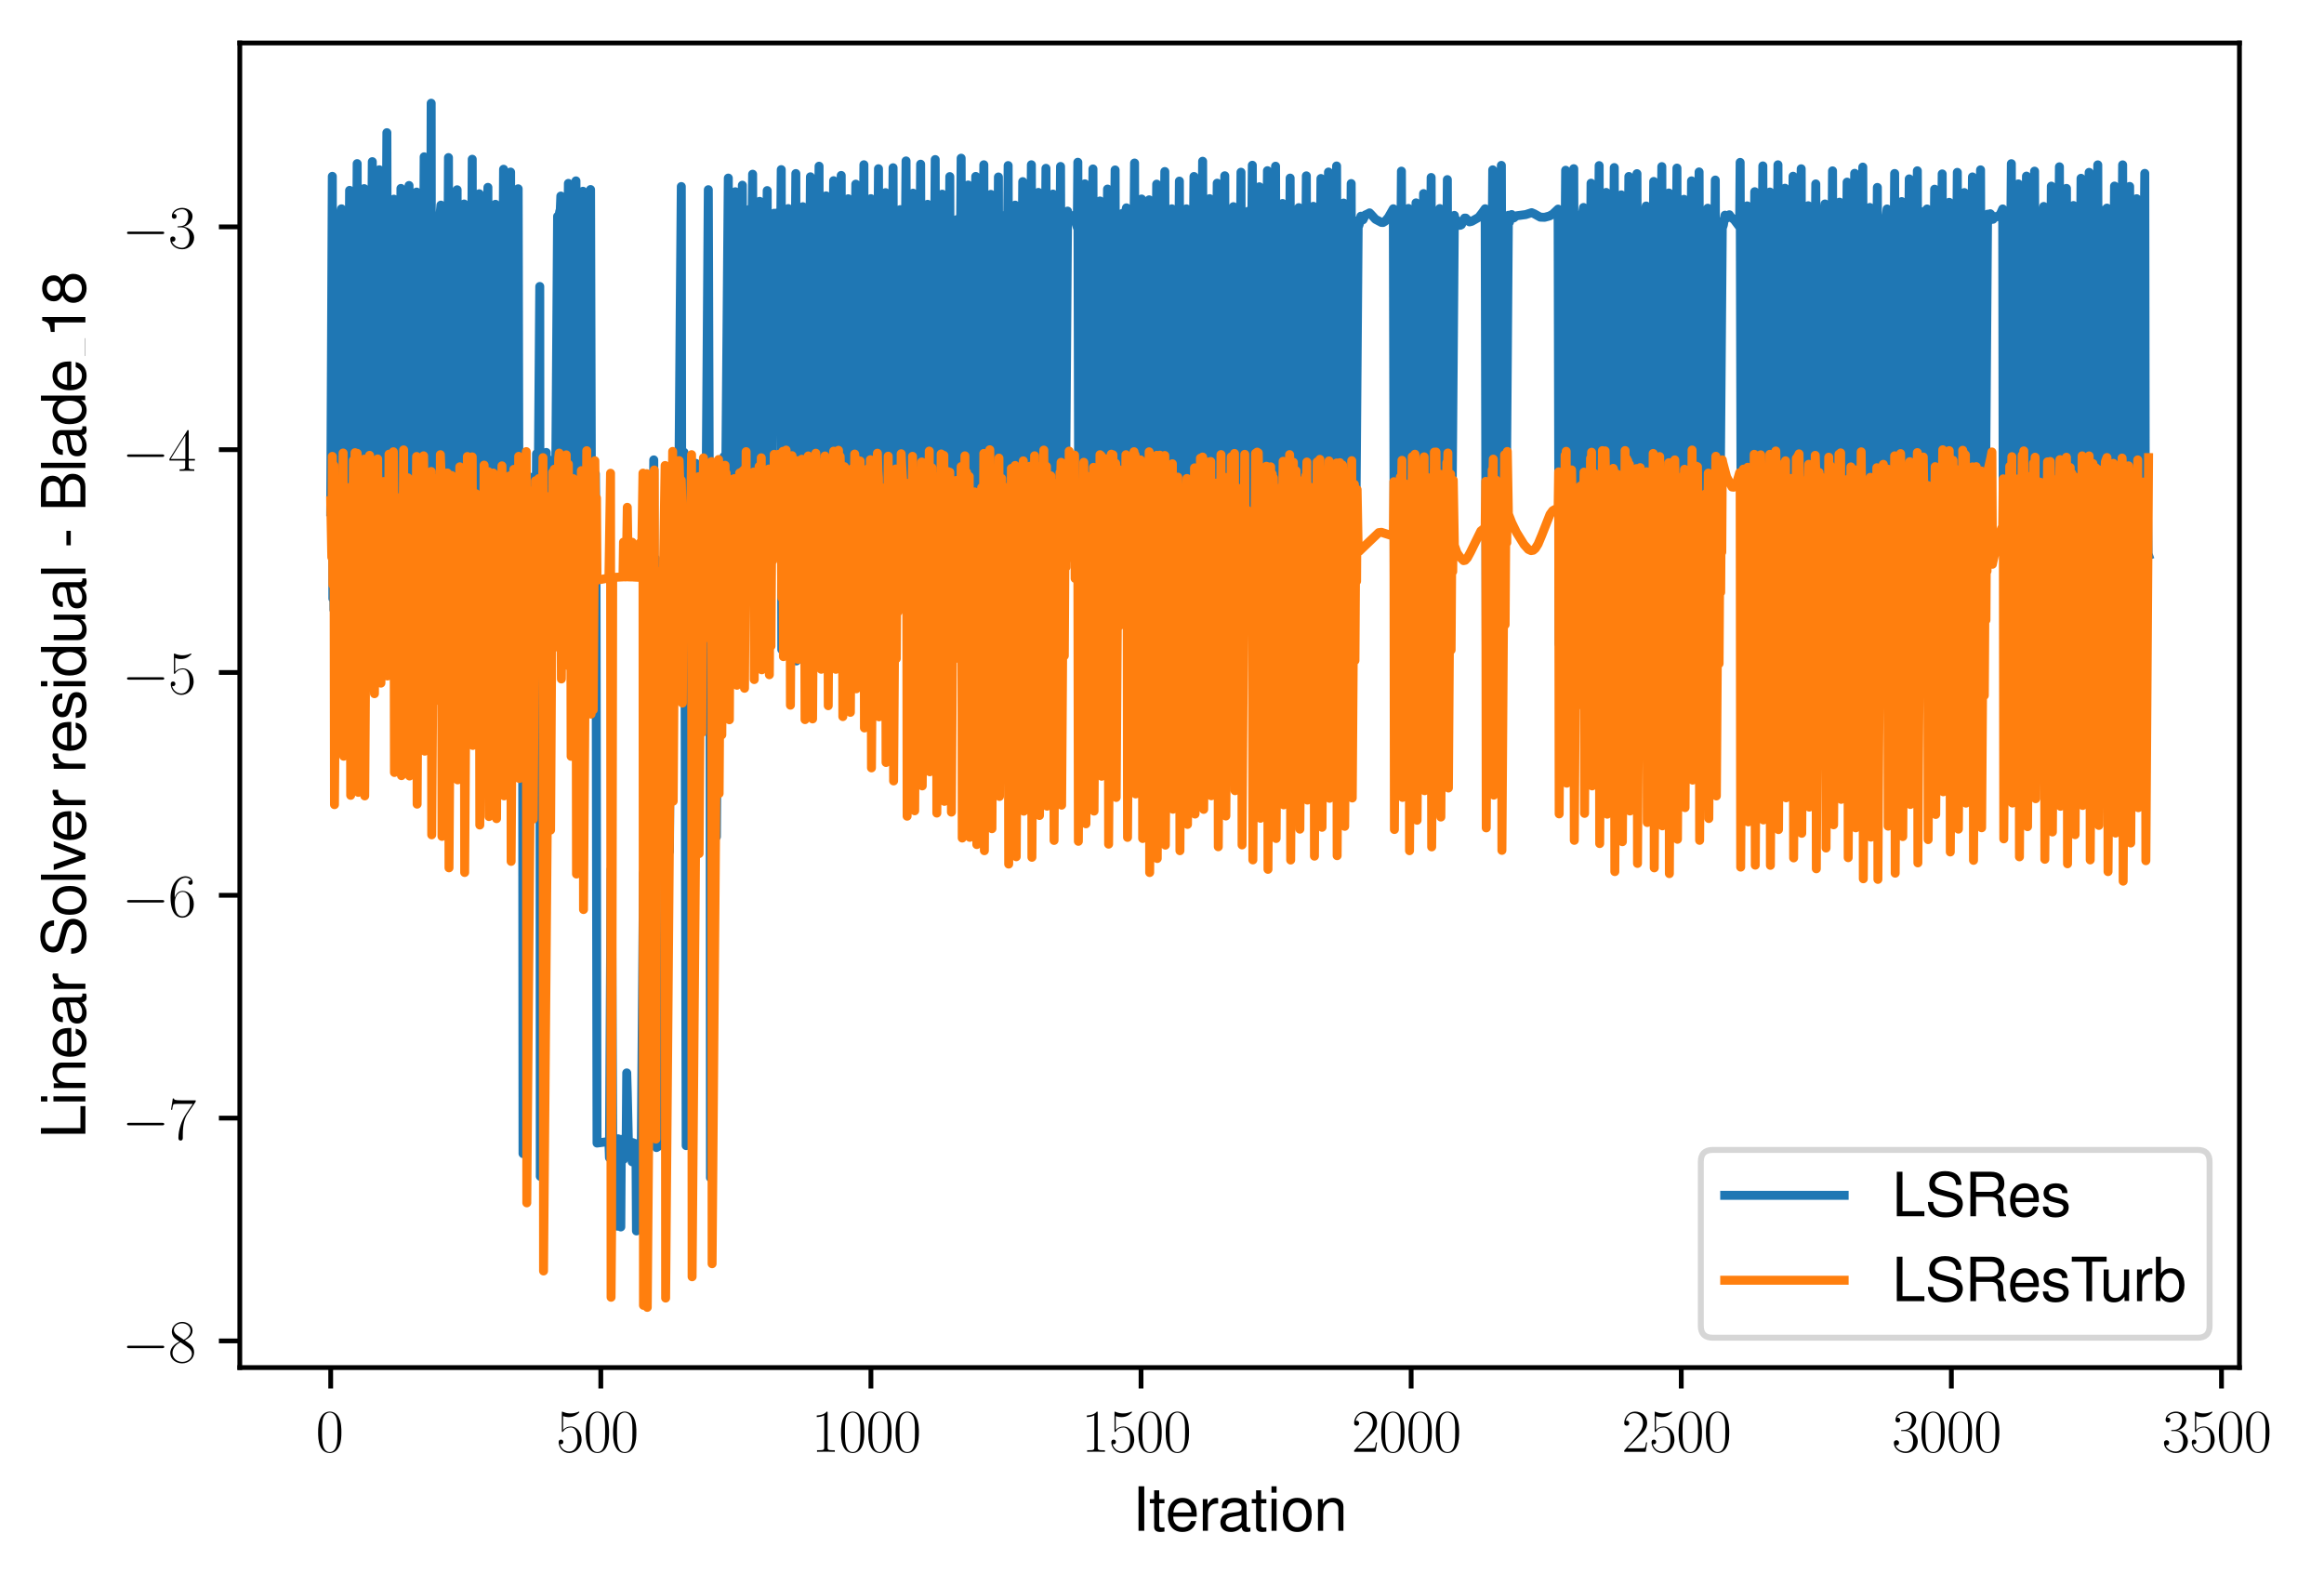 <?xml version="1.0" encoding="utf-8" standalone="no"?>
<!DOCTYPE svg PUBLIC "-//W3C//DTD SVG 1.1//EN"
  "http://www.w3.org/Graphics/SVG/1.1/DTD/svg11.dtd">
<svg xmlns:xlink="http://www.w3.org/1999/xlink" width="389.106pt" height="265.601pt" viewBox="0 0 389.106 265.601" xmlns="http://www.w3.org/2000/svg" version="1.1">
 <defs>
  <style type="text/css">*{stroke-linejoin: round; stroke-linecap: butt}</style>
 </defs>
 <g id="figure_1">
  <g id="patch_1">
   <path d="M 0 265.601 
L 389.106 265.601 
L 389.106 -0 
L 0 -0 
z
" style="fill: #ffffff"/>
  </g>
  <g id="axes_1">
   <g id="patch_2">
    <path d="M 40.15 228.96 
L 374.95 228.96 
L 374.95 7.2 
L 40.15 7.2 
z
" style="fill: #ffffff"/>
   </g>
   <g id="matplotlib.axis_1">
    <g id="xtick_1">
     <g id="line2d_1">
      <defs>
       <path id="m1678f34232" d="M 0 0 
L 0 3.5 
" style="stroke: #000000; stroke-width: 0.8"/>
      </defs>
      <g>
       <use xlink:href="#m1678f34232" x="55.369" y="228.96" style="stroke: #000000; stroke-width: 0.8"/>
      </g>
     </g>
     <g id="text_1">
      <!-- $\mathdefault{0}$ -->
      <g transform="translate(52.878 243.058) scale(0.1 -0.1)">
       <defs>
        <path id="CMR17-30" d="M 2688 2038 
C 2688 2430 2682 3099 2413 3613 
C 2176 4063 1798 4224 1466 4224 
C 1158 4224 768 4082 525 3620 
C 269 3137 243 2539 243 2038 
C 243 1671 250 1112 448 623 
C 723 -39 1216 -128 1466 -128 
C 1760 -128 2208 -7 2470 604 
C 2662 1048 2688 1568 2688 2038 
z
M 1466 -26 
C 1056 -26 813 328 723 816 
C 653 1196 653 1749 653 2109 
C 653 2604 653 3015 736 3407 
C 858 3954 1216 4121 1466 4121 
C 1728 4121 2067 3947 2189 3420 
C 2272 3054 2278 2623 2278 2109 
C 2278 1691 2278 1176 2202 797 
C 2067 96 1690 -26 1466 -26 
z
" transform="scale(0.016)"/>
       </defs>
       <use xlink:href="#CMR17-30" transform="scale(0.996)"/>
      </g>
     </g>
    </g>
    <g id="xtick_2">
     <g id="line2d_2">
      <g>
       <use xlink:href="#m1678f34232" x="100.593" y="228.96" style="stroke: #000000; stroke-width: 0.8"/>
      </g>
     </g>
     <g id="text_2">
      <!-- $\mathdefault{500}$ -->
      <g transform="translate(93.121 243.058) scale(0.1 -0.1)">
       <defs>
        <path id="CMR17-35" d="M 730 3750 
C 794 3724 1056 3641 1325 3641 
C 1920 3641 2246 3961 2432 4140 
C 2432 4191 2432 4224 2394 4224 
C 2387 4224 2374 4224 2323 4198 
C 2099 4102 1837 4032 1517 4032 
C 1325 4032 1037 4055 723 4191 
C 653 4224 640 4224 634 4224 
C 602 4224 595 4217 595 4090 
L 595 2231 
C 595 2113 595 2080 659 2080 
C 691 2080 704 2093 736 2139 
C 941 2435 1222 2560 1542 2560 
C 1766 2560 2246 2415 2246 1293 
C 2246 1087 2246 716 2054 422 
C 1894 159 1645 25 1370 25 
C 947 25 518 319 403 812 
C 429 806 480 793 506 793 
C 589 793 749 838 749 1036 
C 749 1209 627 1280 506 1280 
C 358 1280 262 1190 262 1011 
C 262 454 704 -128 1382 -128 
C 2042 -128 2669 441 2669 1267 
C 2669 2054 2170 2662 1549 2662 
C 1222 2662 947 2540 730 2304 
L 730 3750 
z
" transform="scale(0.016)"/>
       </defs>
       <use xlink:href="#CMR17-35" transform="scale(0.996)"/>
       <use xlink:href="#CMR17-30" transform="translate(45.69 0) scale(0.996)"/>
       <use xlink:href="#CMR17-30" transform="translate(91.381 0) scale(0.996)"/>
      </g>
     </g>
    </g>
    <g id="xtick_3">
     <g id="line2d_3">
      <g>
       <use xlink:href="#m1678f34232" x="145.818" y="228.96" style="stroke: #000000; stroke-width: 0.8"/>
      </g>
     </g>
     <g id="text_3">
      <!-- $\mathdefault{1000}$ -->
      <g transform="translate(135.856 243.058) scale(0.1 -0.1)">
       <defs>
        <path id="CMR17-31" d="M 1702 4083 
C 1702 4217 1696 4224 1606 4224 
C 1357 3927 979 3833 621 3820 
C 602 3820 570 3820 563 3808 
C 557 3795 557 3782 557 3648 
C 755 3648 1088 3686 1344 3839 
L 1344 467 
C 1344 243 1331 166 781 166 
L 589 166 
L 589 0 
C 896 6 1216 12 1523 12 
C 1830 12 2150 6 2458 0 
L 2458 166 
L 2266 166 
C 1715 166 1702 236 1702 467 
L 1702 4083 
z
" transform="scale(0.016)"/>
       </defs>
       <use xlink:href="#CMR17-31" transform="scale(0.996)"/>
       <use xlink:href="#CMR17-30" transform="translate(45.69 0) scale(0.996)"/>
       <use xlink:href="#CMR17-30" transform="translate(91.381 0) scale(0.996)"/>
       <use xlink:href="#CMR17-30" transform="translate(137.071 0) scale(0.996)"/>
      </g>
     </g>
    </g>
    <g id="xtick_4">
     <g id="line2d_4">
      <g>
       <use xlink:href="#m1678f34232" x="191.043" y="228.96" style="stroke: #000000; stroke-width: 0.8"/>
      </g>
     </g>
     <g id="text_4">
      <!-- $\mathdefault{1500}$ -->
      <g transform="translate(181.081 243.058) scale(0.1 -0.1)">
       <use xlink:href="#CMR17-31" transform="scale(0.996)"/>
       <use xlink:href="#CMR17-35" transform="translate(45.69 0) scale(0.996)"/>
       <use xlink:href="#CMR17-30" transform="translate(91.381 0) scale(0.996)"/>
       <use xlink:href="#CMR17-30" transform="translate(137.071 0) scale(0.996)"/>
      </g>
     </g>
    </g>
    <g id="xtick_5">
     <g id="line2d_5">
      <g>
       <use xlink:href="#m1678f34232" x="236.268" y="228.96" style="stroke: #000000; stroke-width: 0.8"/>
      </g>
     </g>
     <g id="text_5">
      <!-- $\mathdefault{2000}$ -->
      <g transform="translate(226.306 243.058) scale(0.1 -0.1)">
       <defs>
        <path id="CMR17-32" d="M 2669 990 
L 2554 990 
C 2490 537 2438 460 2413 422 
C 2381 371 1920 371 1830 371 
L 602 371 
C 832 620 1280 1073 1824 1596 
C 2214 1966 2669 2400 2669 3033 
C 2669 3788 2067 4224 1395 4224 
C 691 4224 262 3603 262 3027 
C 262 2777 448 2745 525 2745 
C 589 2745 781 2783 781 3007 
C 781 3206 614 3264 525 3264 
C 486 3264 448 3257 422 3244 
C 544 3788 915 4057 1306 4057 
C 1862 4057 2227 3616 2227 3033 
C 2227 2477 1901 1998 1536 1583 
L 262 147 
L 262 0 
L 2515 0 
L 2669 990 
z
" transform="scale(0.016)"/>
       </defs>
       <use xlink:href="#CMR17-32" transform="scale(0.996)"/>
       <use xlink:href="#CMR17-30" transform="translate(45.69 0) scale(0.996)"/>
       <use xlink:href="#CMR17-30" transform="translate(91.381 0) scale(0.996)"/>
       <use xlink:href="#CMR17-30" transform="translate(137.071 0) scale(0.996)"/>
      </g>
     </g>
    </g>
    <g id="xtick_6">
     <g id="line2d_6">
      <g>
       <use xlink:href="#m1678f34232" x="281.493" y="228.96" style="stroke: #000000; stroke-width: 0.8"/>
      </g>
     </g>
     <g id="text_6">
      <!-- $\mathdefault{2500}$ -->
      <g transform="translate(271.53 243.058) scale(0.1 -0.1)">
       <use xlink:href="#CMR17-32" transform="scale(0.996)"/>
       <use xlink:href="#CMR17-35" transform="translate(45.69 0) scale(0.996)"/>
       <use xlink:href="#CMR17-30" transform="translate(91.381 0) scale(0.996)"/>
       <use xlink:href="#CMR17-30" transform="translate(137.071 0) scale(0.996)"/>
      </g>
     </g>
    </g>
    <g id="xtick_7">
     <g id="line2d_7">
      <g>
       <use xlink:href="#m1678f34232" x="326.718" y="228.96" style="stroke: #000000; stroke-width: 0.8"/>
      </g>
     </g>
     <g id="text_7">
      <!-- $\mathdefault{3000}$ -->
      <g transform="translate(316.755 243.058) scale(0.1 -0.1)">
       <defs>
        <path id="CMR17-33" d="M 1414 2176 
C 1984 2176 2234 1673 2234 1094 
C 2234 322 1824 25 1453 25 
C 1114 25 563 193 390 691 
C 422 678 454 678 486 678 
C 640 678 755 780 755 947 
C 755 1132 614 1216 486 1216 
C 378 1216 211 1164 211 927 
C 211 335 787 -128 1466 -128 
C 2176 -128 2720 432 2720 1087 
C 2720 1718 2208 2176 1600 2246 
C 2086 2347 2554 2776 2554 3353 
C 2554 3856 2048 4224 1472 4224 
C 890 4224 378 3862 378 3347 
C 378 3123 544 3084 627 3084 
C 762 3084 877 3167 877 3334 
C 877 3500 762 3584 627 3584 
C 602 3584 570 3584 544 3571 
C 730 3999 1235 4076 1459 4076 
C 1683 4076 2106 3966 2106 3347 
C 2106 3167 2080 2851 1862 2574 
C 1670 2329 1453 2316 1242 2297 
C 1210 2297 1062 2284 1037 2284 
C 992 2278 966 2272 966 2227 
C 966 2182 973 2176 1101 2176 
L 1414 2176 
z
" transform="scale(0.016)"/>
       </defs>
       <use xlink:href="#CMR17-33" transform="scale(0.996)"/>
       <use xlink:href="#CMR17-30" transform="translate(45.69 0) scale(0.996)"/>
       <use xlink:href="#CMR17-30" transform="translate(91.381 0) scale(0.996)"/>
       <use xlink:href="#CMR17-30" transform="translate(137.071 0) scale(0.996)"/>
      </g>
     </g>
    </g>
    <g id="xtick_8">
     <g id="line2d_8">
      <g>
       <use xlink:href="#m1678f34232" x="371.943" y="228.96" style="stroke: #000000; stroke-width: 0.8"/>
      </g>
     </g>
     <g id="text_8">
      <!-- $\mathdefault{3500}$ -->
      <g transform="translate(361.98 243.058) scale(0.1 -0.1)">
       <use xlink:href="#CMR17-33" transform="scale(0.996)"/>
       <use xlink:href="#CMR17-35" transform="translate(45.69 0) scale(0.996)"/>
       <use xlink:href="#CMR17-30" transform="translate(91.381 0) scale(0.996)"/>
       <use xlink:href="#CMR17-30" transform="translate(137.071 0) scale(0.996)"/>
      </g>
     </g>
    </g>
    <g id="text_9">
     <!-- Iteration -->
     <g transform="translate(189.603 256.279) scale(0.1 -0.1)">
      <defs>
       <path id="NimbusSanL-Regu-49" d="M 1242 4672 
L 640 4672 
L 640 0 
L 1242 0 
L 1242 4672 
z
" transform="scale(0.016)"/>
       <path id="NimbusSanL-Regu-74" d="M 1626 3328 
L 1075 3328 
L 1075 4249 
L 544 4249 
L 544 3328 
L 90 3328 
L 90 2892 
L 544 2892 
L 544 402 
C 544 64 774 -128 1190 -128 
C 1318 -128 1446 -116 1626 -84 
L 1626 364 
C 1555 345 1472 339 1370 339 
C 1139 339 1075 402 1075 634 
L 1075 2892 
L 1626 2892 
L 1626 3328 
z
" transform="scale(0.016)"/>
       <path id="NimbusSanL-Regu-65" d="M 3283 1484 
C 3283 1998 3245 2311 3149 2565 
C 2931 3123 2419 3456 1792 3456 
C 858 3456 256 2734 256 1619 
C 256 545 838 -128 1779 -128 
C 2547 -128 3078 307 3213 1018 
L 2675 1018 
C 2528 588 2227 364 1798 364 
C 1459 364 1171 514 992 787 
C 864 974 819 1161 813 1484 
L 3283 1484 
z
M 826 1920 
C 870 2552 1248 2963 1786 2963 
C 2310 2963 2714 2519 2714 1959 
C 2714 1946 2714 1933 2707 1920 
L 826 1920 
z
" transform="scale(0.016)"/>
       <path id="NimbusSanL-Regu-72" d="M 442 3328 
L 442 0 
L 979 0 
L 979 1727 
C 979 2203 1101 2514 1357 2698 
C 1523 2819 1683 2857 2054 2863 
L 2054 3404 
C 1965 3449 1920 3456 1850 3456 
C 1504 3456 1242 3251 934 2750 
L 934 3328 
L 442 3328 
z
" transform="scale(0.016)"/>
       <path id="NimbusSanL-Regu-61" d="M 3424 332 
C 3366 320 3341 320 3309 320 
C 3123 320 3021 415 3021 581 
L 3021 2542 
C 3021 3135 2586 3456 1760 3456 
C 1274 3456 870 3315 646 3065 
C 493 2893 429 2702 416 2370 
L 954 2370 
C 998 2778 1242 2963 1741 2963 
C 2221 2963 2490 2784 2490 2466 
L 2490 2326 
C 2490 2103 2355 2007 1933 1956 
C 1178 1861 1062 1835 858 1753 
C 467 1593 269 1294 269 861 
C 269 256 691 -128 1370 -128 
C 1792 -128 2131 19 2509 364 
C 2547 25 2714 -128 3059 -128 
C 3168 -128 3251 -116 3424 -71 
L 3424 332 
z
M 2490 1071 
C 2490 893 2438 785 2278 638 
C 2061 441 1798 339 1485 339 
C 1069 339 826 536 826 874 
C 826 1224 1062 1402 1632 1485 
C 2195 1562 2310 1587 2490 1670 
L 2490 1071 
z
" transform="scale(0.016)"/>
       <path id="NimbusSanL-Regu-69" d="M 960 3358 
L 429 3358 
L 429 0 
L 960 0 
L 960 3358 
z
M 960 4672 
L 422 4672 
L 422 3999 
L 960 3999 
L 960 4672 
z
" transform="scale(0.016)"/>
       <path id="NimbusSanL-Regu-6f" d="M 1741 3456 
C 800 3456 230 2784 230 1663 
C 230 543 794 -128 1747 -128 
C 2688 -128 3264 543 3264 1638 
C 3264 2791 2707 3456 1741 3456 
z
M 1747 2963 
C 2349 2963 2707 2472 2707 1644 
C 2707 861 2336 364 1747 364 
C 1152 364 787 855 787 1663 
C 787 2466 1152 2963 1747 2963 
z
" transform="scale(0.016)"/>
       <path id="NimbusSanL-Regu-6e" d="M 448 3328 
L 448 0 
L 986 0 
L 986 1835 
C 986 2539 1344 2988 1894 2988 
C 2317 2988 2586 2732 2586 2328 
L 2586 0 
L 3117 0 
L 3117 2539 
C 3117 3097 2701 3456 2054 3456 
C 1555 3456 1235 3263 941 2796 
L 941 3328 
L 448 3328 
z
" transform="scale(0.016)"/>
      </defs>
      <use xlink:href="#NimbusSanL-Regu-49" transform="scale(0.996)"/>
      <use xlink:href="#NimbusSanL-Regu-74" transform="translate(27.695 0) scale(0.996)"/>
      <use xlink:href="#NimbusSanL-Regu-65" transform="translate(55.39 0) scale(0.996)"/>
      <use xlink:href="#NimbusSanL-Regu-72" transform="translate(110.782 0) scale(0.996)"/>
      <use xlink:href="#NimbusSanL-Regu-61" transform="translate(142.961 0) scale(0.996)"/>
      <use xlink:href="#NimbusSanL-Regu-74" transform="translate(198.353 0) scale(0.996)"/>
      <use xlink:href="#NimbusSanL-Regu-69" transform="translate(226.048 0) scale(0.996)"/>
      <use xlink:href="#NimbusSanL-Regu-6f" transform="translate(248.165 0) scale(0.996)"/>
      <use xlink:href="#NimbusSanL-Regu-6e" transform="translate(303.556 0) scale(0.996)"/>
     </g>
    </g>
   </g>
   <g id="matplotlib.axis_2">
    <g id="ytick_1">
     <g id="line2d_9">
      <defs>
       <path id="mf7ea67a9f2" d="M 0 0 
L -3.5 0 
" style="stroke: #000000; stroke-width: 0.8"/>
      </defs>
      <g>
       <use xlink:href="#mf7ea67a9f2" x="40.15" y="224.497" style="stroke: #000000; stroke-width: 0.8"/>
      </g>
     </g>
     <g id="text_10">
      <!-- $\mathdefault{−8}$ -->
      <g transform="translate(20.42 228.046) scale(0.1 -0.1)">
       <defs>
        <path id="CMSY10-0" d="M 4218 1472 
C 4326 1472 4442 1472 4442 1600 
C 4442 1728 4326 1728 4218 1728 
L 755 1728 
C 646 1728 531 1728 531 1600 
C 531 1472 646 1472 755 1472 
L 4218 1472 
z
" transform="scale(0.016)"/>
        <path id="CMR17-38" d="M 1741 2289 
C 2144 2494 2554 2803 2554 3298 
C 2554 3884 1990 4224 1472 4224 
C 890 4224 378 3800 378 3215 
C 378 3054 416 2777 666 2533 
C 730 2469 998 2276 1171 2154 
C 883 2006 211 1652 211 945 
C 211 282 838 -128 1459 -128 
C 2144 -128 2720 366 2720 1022 
C 2720 1607 2330 1877 2074 2051 
L 1741 2289 
z
M 902 2855 
C 851 2887 595 3086 595 3388 
C 595 3781 998 4076 1459 4076 
C 1965 4076 2336 3716 2336 3298 
C 2336 2700 1670 2359 1638 2359 
C 1632 2359 1626 2359 1574 2398 
L 902 2855 
z
M 2080 1536 
C 2176 1466 2483 1253 2483 861 
C 2483 385 2010 25 1472 25 
C 890 25 448 443 448 951 
C 448 1459 838 1884 1280 2083 
L 2080 1536 
z
" transform="scale(0.016)"/>
       </defs>
       <use xlink:href="#CMSY10-0" transform="scale(0.996)"/>
       <use xlink:href="#CMR17-38" transform="translate(77.487 0) scale(0.996)"/>
      </g>
     </g>
    </g>
    <g id="ytick_2">
     <g id="line2d_10">
      <g>
       <use xlink:href="#mf7ea67a9f2" x="40.15" y="187.194" style="stroke: #000000; stroke-width: 0.8"/>
      </g>
     </g>
     <g id="text_11">
      <!-- $\mathdefault{−7}$ -->
      <g transform="translate(20.42 190.743) scale(0.1 -0.1)">
       <defs>
        <path id="CMR17-37" d="M 2886 3955 
L 2886 4096 
L 1382 4096 
C 634 4096 621 4166 595 4288 
L 480 4288 
L 294 3104 
L 410 3104 
C 429 3226 474 3552 550 3673 
C 589 3724 1062 3724 1171 3724 
L 2579 3724 
L 1869 2670 
C 1395 1961 1069 1003 1069 166 
C 1069 89 1069 -128 1299 -128 
C 1530 -128 1530 89 1530 172 
L 1530 466 
C 1530 1514 1709 2204 2003 2644 
L 2886 3955 
z
" transform="scale(0.016)"/>
       </defs>
       <use xlink:href="#CMSY10-0" transform="scale(0.996)"/>
       <use xlink:href="#CMR17-37" transform="translate(77.487 0) scale(0.996)"/>
      </g>
     </g>
    </g>
    <g id="ytick_3">
     <g id="line2d_11">
      <g>
       <use xlink:href="#mf7ea67a9f2" x="40.15" y="149.891" style="stroke: #000000; stroke-width: 0.8"/>
      </g>
     </g>
     <g id="text_12">
      <!-- $\mathdefault{−6}$ -->
      <g transform="translate(20.42 153.44) scale(0.1 -0.1)">
       <defs>
        <path id="CMR17-36" d="M 678 2198 
C 678 3712 1395 4076 1811 4076 
C 1946 4076 2272 4049 2400 3782 
C 2298 3782 2106 3782 2106 3558 
C 2106 3385 2246 3328 2336 3328 
C 2394 3328 2566 3353 2566 3571 
C 2566 3987 2246 4224 1805 4224 
C 1043 4224 243 3411 243 2011 
C 243 257 966 -128 1478 -128 
C 2099 -128 2688 431 2688 1295 
C 2688 2101 2170 2688 1517 2688 
C 1126 2688 838 2430 678 1979 
L 678 2198 
z
M 1478 25 
C 691 25 691 1212 691 1450 
C 691 1914 909 2585 1504 2585 
C 1613 2585 1926 2585 2138 2140 
C 2253 1889 2253 1624 2253 1302 
C 2253 954 2253 696 2118 438 
C 1978 173 1773 25 1478 25 
z
" transform="scale(0.016)"/>
       </defs>
       <use xlink:href="#CMSY10-0" transform="scale(0.996)"/>
       <use xlink:href="#CMR17-36" transform="translate(77.487 0) scale(0.996)"/>
      </g>
     </g>
    </g>
    <g id="ytick_4">
     <g id="line2d_12">
      <g>
       <use xlink:href="#mf7ea67a9f2" x="40.15" y="112.588" style="stroke: #000000; stroke-width: 0.8"/>
      </g>
     </g>
     <g id="text_13">
      <!-- $\mathdefault{−5}$ -->
      <g transform="translate(20.42 116.138) scale(0.1 -0.1)">
       <use xlink:href="#CMSY10-0" transform="scale(0.996)"/>
       <use xlink:href="#CMR17-35" transform="translate(77.487 0) scale(0.996)"/>
      </g>
     </g>
    </g>
    <g id="ytick_5">
     <g id="line2d_13">
      <g>
       <use xlink:href="#mf7ea67a9f2" x="40.15" y="75.286" style="stroke: #000000; stroke-width: 0.8"/>
      </g>
     </g>
     <g id="text_14">
      <!-- $\mathdefault{−4}$ -->
      <g transform="translate(20.42 78.835) scale(0.1 -0.1)">
       <defs>
        <path id="CMR17-34" d="M 2150 4147 
C 2150 4281 2144 4288 2029 4288 
L 128 1254 
L 128 1088 
L 1779 1088 
L 1779 460 
C 1779 230 1766 166 1318 166 
L 1197 166 
L 1197 0 
C 1402 12 1747 12 1965 12 
C 2182 12 2528 12 2733 0 
L 2733 166 
L 2611 166 
C 2163 166 2150 230 2150 460 
L 2150 1088 
L 2803 1088 
L 2803 1254 
L 2150 1254 
L 2150 4147 
z
M 1798 3723 
L 1798 1254 
L 256 1254 
L 1798 3723 
z
" transform="scale(0.016)"/>
       </defs>
       <use xlink:href="#CMSY10-0" transform="scale(0.996)"/>
       <use xlink:href="#CMR17-34" transform="translate(77.487 0) scale(0.996)"/>
      </g>
     </g>
    </g>
    <g id="ytick_6">
     <g id="line2d_14">
      <g>
       <use xlink:href="#mf7ea67a9f2" x="40.15" y="37.983" style="stroke: #000000; stroke-width: 0.8"/>
      </g>
     </g>
     <g id="text_15">
      <!-- $\mathdefault{−3}$ -->
      <g transform="translate(20.42 41.532) scale(0.1 -0.1)">
       <use xlink:href="#CMSY10-0" transform="scale(0.996)"/>
       <use xlink:href="#CMR17-33" transform="translate(77.487 0) scale(0.996)"/>
      </g>
     </g>
    </g>
    <g id="text_16">
     <!-- Linear Solver residual - Blade_18 -->
     <g transform="translate(14.298 190.622) rotate(-90) scale(0.1 -0.1)">
      <defs>
       <path id="NimbusSanL-Regu-4c" d="M 1107 4672 
L 512 4672 
L 512 0 
L 3411 0 
L 3411 524 
L 1107 524 
L 1107 4672 
z
" transform="scale(0.016)"/>
       <path id="NimbusSanL-Regu-53" d="M 3814 3295 
C 3808 4204 3181 4736 2106 4736 
C 1082 4736 448 4211 448 3372 
C 448 2806 749 2450 1363 2291 
L 2522 1986 
C 3110 1833 3379 1598 3379 1236 
C 3379 988 3245 733 3046 593 
C 2861 466 2566 396 2189 396 
C 1683 396 1338 517 1114 784 
C 941 988 864 1210 870 1496 
L 307 1496 
C 314 1070 397 790 582 536 
C 902 102 1440 -128 2150 -128 
C 2707 -128 3162 0 3462 230 
C 3776 479 3974 892 3974 1293 
C 3974 1865 3616 2284 2982 2456 
L 1811 2768 
C 1248 2920 1043 3098 1043 3454 
C 1043 3925 1459 4236 2086 4236 
C 2829 4236 3245 3899 3251 3295 
L 3814 3295 
z
" transform="scale(0.016)"/>
       <path id="NimbusSanL-Regu-6c" d="M 973 4672 
L 435 4672 
L 435 0 
L 973 0 
L 973 4672 
z
" transform="scale(0.016)"/>
       <path id="NimbusSanL-Regu-76" d="M 1824 0 
L 3110 3328 
L 2509 3328 
L 1562 629 
L 666 3328 
L 64 3328 
L 1242 0 
L 1824 0 
z
" transform="scale(0.016)"/>
       <path id="NimbusSanL-Regu-73" d="M 2803 2428 
C 2797 3084 2362 3456 1587 3456 
C 806 3456 301 3052 301 2434 
C 301 1912 570 1663 1363 1472 
L 1862 1351 
C 2234 1262 2381 1129 2381 887 
C 2381 574 2067 364 1600 364 
C 1312 364 1069 447 934 587 
C 851 683 813 778 781 1014 
L 218 1014 
C 243 243 678 -128 1555 -128 
C 2400 -128 2938 288 2938 931 
C 2938 1428 2656 1702 1990 1861 
L 1478 1982 
C 1043 2084 858 2224 858 2459 
C 858 2765 1133 2963 1568 2963 
C 1997 2963 2227 2778 2240 2428 
L 2803 2428 
z
" transform="scale(0.016)"/>
       <path id="NimbusSanL-Regu-64" d="M 3168 4672 
L 2637 4672 
L 2637 2937 
C 2413 3276 2054 3456 1606 3456 
C 736 3456 166 2759 166 1695 
C 166 568 723 -128 1626 -128 
C 2086 -128 2406 44 2694 460 
L 2694 19 
L 3168 19 
L 3168 4672 
z
M 1696 2956 
C 2272 2956 2637 2447 2637 1651 
C 2637 880 2266 371 1702 371 
C 1114 371 723 887 723 1663 
C 723 2440 1114 2956 1696 2956 
z
" transform="scale(0.016)"/>
       <path id="NimbusSanL-Regu-75" d="M 3085 19 
L 3085 3328 
L 2554 3328 
L 2554 1454 
C 2554 780 2195 339 1638 339 
C 1216 339 947 591 947 988 
L 947 3328 
L 416 3328 
L 416 780 
C 416 230 832 -128 1485 -128 
C 1978 -128 2291 44 2605 484 
L 2605 19 
L 3085 19 
z
" transform="scale(0.016)"/>
       <path id="NimbusSanL-Regu-2d" d="M 1818 1996 
L 294 1996 
L 294 1536 
L 1818 1536 
L 1818 1996 
z
" transform="scale(0.016)"/>
       <path id="NimbusSanL-Regu-42" d="M 506 0 
L 2611 0 
C 3053 0 3379 121 3629 390 
C 3859 632 3987 961 3987 1321 
C 3987 1878 3731 2214 3136 2444 
C 3558 2643 3782 2994 3782 3476 
C 3782 3821 3654 4127 3411 4345 
C 3168 4569 2848 4672 2400 4672 
L 506 4672 
L 506 0 
z
M 1101 2636 
L 1101 4147 
L 2253 4147 
C 2586 4147 2771 4101 2931 3977 
C 3098 3847 3187 3652 3187 3391 
C 3187 3138 3098 2936 2931 2806 
C 2771 2682 2586 2636 2253 2636 
L 1101 2636 
z
M 1101 524 
L 1101 2112 
L 2554 2112 
C 2842 2112 3034 2042 3174 1890 
C 3315 1745 3392 1542 3392 1315 
C 3392 1093 3315 891 3174 746 
C 3034 594 2842 524 2554 524 
L 1101 524 
z
" transform="scale(0.016)"/>
       <path id="NimbusSanL-Regu-31" d="M 1658 3232 
L 1658 0 
L 2221 0 
L 2221 4537 
L 1850 4537 
C 1651 3840 1523 3744 653 3635 
L 653 3232 
L 1658 3232 
z
" transform="scale(0.016)"/>
       <path id="NimbusSanL-Regu-38" d="M 2502 2399 
C 2970 2681 3123 2910 3123 3337 
C 3123 4044 2566 4544 1760 4544 
C 960 4544 397 4044 397 3337 
C 397 2917 550 2687 1011 2399 
C 493 2150 237 1774 237 1276 
C 237 447 864 -128 1760 -128 
C 2656 -128 3283 447 3283 1270 
C 3283 1774 3027 2150 2502 2399 
z
M 1760 4044 
C 2240 4044 2547 3764 2547 3324 
C 2547 2904 2234 2624 1760 2624 
C 1286 2624 973 2904 973 3331 
C 973 3764 1286 4044 1760 4044 
z
M 1760 2150 
C 2323 2150 2707 1793 2707 1264 
C 2707 728 2323 371 1747 371 
C 1197 371 813 734 813 1264 
C 813 1793 1197 2150 1760 2150 
z
" transform="scale(0.016)"/>
      </defs>
      <use xlink:href="#NimbusSanL-Regu-4c" transform="scale(0.996)"/>
      <use xlink:href="#NimbusSanL-Regu-69" transform="translate(55.392 0) scale(0.996)"/>
      <use xlink:href="#NimbusSanL-Regu-6e" transform="translate(77.508 0) scale(0.996)"/>
      <use xlink:href="#NimbusSanL-Regu-65" transform="translate(132.9 0) scale(0.996)"/>
      <use xlink:href="#NimbusSanL-Regu-61" transform="translate(188.292 0) scale(0.996)"/>
      <use xlink:href="#NimbusSanL-Regu-72" transform="translate(243.683 0) scale(0.996)"/>
      <use xlink:href="#NimbusSanL-Regu-53" transform="translate(304.554 0) scale(0.996)"/>
      <use xlink:href="#NimbusSanL-Regu-6f" transform="translate(371.004 0) scale(0.996)"/>
      <use xlink:href="#NimbusSanL-Regu-6c" transform="translate(426.396 0) scale(0.996)"/>
      <use xlink:href="#NimbusSanL-Regu-76" transform="translate(448.512 0) scale(0.996)"/>
      <use xlink:href="#NimbusSanL-Regu-65" transform="translate(495.835 0) scale(0.996)"/>
      <use xlink:href="#NimbusSanL-Regu-72" transform="translate(551.227 0) scale(0.996)"/>
      <use xlink:href="#NimbusSanL-Regu-72" transform="translate(612.097 0) scale(0.996)"/>
      <use xlink:href="#NimbusSanL-Regu-65" transform="translate(645.272 0) scale(0.996)"/>
      <use xlink:href="#NimbusSanL-Regu-73" transform="translate(700.664 0) scale(0.996)"/>
      <use xlink:href="#NimbusSanL-Regu-69" transform="translate(750.477 0) scale(0.996)"/>
      <use xlink:href="#NimbusSanL-Regu-64" transform="translate(772.594 0) scale(0.996)"/>
      <use xlink:href="#NimbusSanL-Regu-75" transform="translate(827.986 0) scale(0.996)"/>
      <use xlink:href="#NimbusSanL-Regu-61" transform="translate(883.377 0) scale(0.996)"/>
      <use xlink:href="#NimbusSanL-Regu-6c" transform="translate(938.769 0) scale(0.996)"/>
      <use xlink:href="#NimbusSanL-Regu-2d" transform="translate(988.581 0) scale(0.996)"/>
      <use xlink:href="#NimbusSanL-Regu-42" transform="translate(1049.451 0) scale(0.996)"/>
      <use xlink:href="#NimbusSanL-Regu-6c" transform="translate(1115.901 0) scale(0.996)"/>
      <use xlink:href="#NimbusSanL-Regu-61" transform="translate(1138.018 0) scale(0.996)"/>
      <use xlink:href="#NimbusSanL-Regu-64" transform="translate(1193.41 0) scale(0.996)"/>
      <use xlink:href="#NimbusSanL-Regu-65" transform="translate(1248.801 0) scale(0.996)"/>
      <use xlink:href="#NimbusSanL-Regu-31" transform="translate(1340.059 0) scale(0.996)"/>
      <use xlink:href="#NimbusSanL-Regu-38" transform="translate(1395.45 0) scale(0.996)"/>
      <path d="M 1310.17 0 
L 1340.059 0 
L 1340.059 0.399 
L 1310.17 0.399 
L 1310.17 0 
z
"/>
     </g>
    </g>
   </g>
   <g id="line2d_15">
    <path d="M 55.369 85.673 
L 55.64 29.522 
L 55.73 100.213 
L 55.821 82.958 
L 55.911 102.082 
L 56.002 85.838 
L 56.092 101.479 
L 56.183 86.958 
L 56.273 96.762 
L 56.364 81.714 
L 56.544 91.873 
L 56.906 37.026 
L 57.178 34.962 
L 57.268 109.008 
L 57.358 92.906 
L 57.449 78.374 
L 57.539 97.922 
L 57.63 82.034 
L 57.72 94.162 
L 57.811 77.98 
L 57.992 88.87 
L 58.082 88.825 
L 58.173 87.318 
L 58.534 31.87 
L 58.625 93.661 
L 58.715 78.789 
L 58.806 97.184 
L 58.896 82.721 
L 58.987 94.851 
L 59.077 78.688 
L 59.258 88.152 
L 59.348 87.449 
L 59.439 84.673 
L 59.801 27.392 
L 59.982 106.689 
L 60.072 90.435 
L 60.162 102.695 
L 60.253 85.905 
L 60.434 93.427 
L 60.524 93.663 
L 60.615 90.206 
L 60.976 31.577 
L 61.067 93.573 
L 61.157 78.003 
L 61.248 95.694 
L 61.338 79.302 
L 61.519 98.516 
L 61.61 82.051 
L 61.7 84.698 
L 61.791 83.709 
L 61.881 80.717 
L 62.152 35.73 
L 62.243 38.455 
L 62.333 27.063 
L 62.514 107.021 
L 62.695 75.357 
L 62.876 93.449 
L 62.966 77.423 
L 63.057 78.446 
L 63.147 84.658 
L 63.419 43.513 
L 63.509 28.424 
L 63.6 96.821 
L 63.69 80.359 
L 63.78 96.97 
L 63.871 80.604 
L 63.961 93.803 
L 64.052 78.531 
L 64.142 85.194 
L 64.233 84.899 
L 64.323 84.366 
L 64.414 81.227 
L 64.775 22.213 
L 64.956 108.508 
L 65.137 75.691 
L 65.318 97.065 
L 65.408 82.088 
L 65.499 84.325 
L 65.68 82.977 
L 65.951 33.346 
L 66.042 101.928 
L 66.132 86.62 
L 66.223 105.634 
L 66.313 89.431 
L 66.403 101.823 
L 66.494 85.209 
L 66.584 87.371 
L 66.675 88.093 
L 66.765 91.824 
L 66.856 91.505 
L 67.127 31.543 
L 67.217 110.134 
L 67.308 94.858 
L 67.398 80.486 
L 67.489 98.806 
L 67.579 82.682 
L 67.67 93.221 
L 67.76 76.921 
L 67.851 80.763 
L 68.032 75.848 
L 68.303 36.698 
L 68.393 44.609 
L 68.484 31.056 
L 68.574 102.777 
L 68.665 87.308 
L 68.755 106.322 
L 68.846 89.954 
L 68.936 100.898 
L 69.026 82.75 
L 69.207 92.897 
L 69.298 78.637 
L 69.388 79.055 
L 69.479 78.327 
L 69.75 32.156 
L 69.841 111.026 
L 69.931 94.974 
L 70.021 80.061 
L 70.112 99.282 
L 70.202 84.044 
L 70.293 95.805 
L 70.383 78.896 
L 70.564 84.877 
L 70.655 82.916 
L 70.745 78.111 
L 71.016 26.252 
L 71.107 102.051 
L 71.197 86.903 
L 71.288 105.087 
L 71.378 89.505 
L 71.469 101.113 
L 71.559 84.482 
L 71.65 90.904 
L 71.74 76.167 
L 71.83 76.492 
L 71.921 77.104 
L 72.011 72.119 
L 72.192 17.28 
L 72.283 116.558 
L 72.373 100.509 
L 72.464 85.343 
L 72.554 103.712 
L 72.644 87.256 
L 72.735 95.108 
L 72.825 79.179 
L 72.916 82.726 
L 73.006 93.014 
L 73.097 81.309 
L 73.187 89.216 
L 73.459 36.089 
L 73.549 37.007 
L 73.73 35.374 
L 73.82 34.341 
L 73.911 110.015 
L 74.001 94.409 
L 74.092 80.148 
L 74.182 101.534 
L 74.273 87.19 
L 74.363 100.118 
L 74.453 82.478 
L 74.544 84.666 
L 74.725 78.458 
L 74.815 77.644 
L 75.087 26.38 
L 75.177 103.98 
L 75.268 88.766 
L 75.358 110.392 
L 75.539 79.822 
L 75.629 91.879 
L 75.72 75.986 
L 75.901 82.674 
L 76.082 75.092 
L 76.262 35.638 
L 76.353 36.404 
L 76.443 43.817 
L 76.534 31.771 
L 76.624 97.743 
L 76.715 82.955 
L 76.805 101.908 
L 76.896 87.036 
L 76.986 101.208 
L 77.077 85.604 
L 77.257 93.031 
L 77.438 81.82 
L 77.71 34.154 
L 77.8 110.872 
L 77.891 95.299 
L 77.981 80.619 
L 78.071 101.563 
L 78.162 85.633 
L 78.252 97.573 
L 78.343 80.364 
L 78.524 88.267 
L 78.614 88.73 
L 78.705 86.862 
L 79.066 26.661 
L 79.157 90.186 
L 79.247 75.623 
L 79.338 94.427 
L 79.428 79.386 
L 79.609 95.769 
L 79.7 77.585 
L 79.79 88.212 
L 79.88 84.918 
L 80.242 32.442 
L 80.333 97.223 
L 80.423 81.904 
L 80.514 101.192 
L 80.604 85.632 
L 80.695 97.748 
L 80.785 81.295 
L 80.966 93.302 
L 81.147 77.763 
L 81.237 73.205 
L 81.509 35.656 
L 81.599 35.452 
L 81.689 31.366 
L 81.78 108.489 
L 81.87 92.874 
L 81.961 78.097 
L 82.051 98.191 
L 82.142 82.131 
L 82.232 94.093 
L 82.323 77.825 
L 82.413 82.408 
L 82.504 78.933 
L 82.594 92.551 
L 82.956 34.204 
L 83.046 102.936 
L 83.137 87.707 
L 83.227 107.846 
L 83.408 76.559 
L 83.589 95.739 
L 83.679 80.35 
L 83.86 85.396 
L 83.951 83.073 
L 84.313 28.336 
L 84.493 100.221 
L 84.584 85.081 
L 84.674 97.333 
L 84.765 81.06 
L 84.946 90.845 
L 85.036 92.161 
L 85.488 28.806 
L 85.669 107.149 
L 85.85 76.075 
L 86.031 94.187 
L 86.122 78.718 
L 86.302 84.633 
L 86.393 84.394 
L 86.755 31.604 
L 86.936 106.314 
L 87.116 75.749 
L 87.297 94.114 
L 87.388 79.027 
L 87.478 84.368 
L 87.569 193.137 
L 87.659 181.506 
L 88.473 79.745 
L 88.564 138.792 
L 88.925 82.556 
L 89.016 117.279 
L 89.197 86.581 
L 89.287 109.399 
L 89.468 79.808 
L 89.559 94.754 
L 89.649 81.211 
L 89.739 89.761 
L 89.83 75.96 
L 90.011 83.159 
L 90.101 83.296 
L 90.373 47.958 
L 90.463 196.95 
L 90.554 185.423 
L 91.458 75.745 
L 91.548 133.399 
L 91.91 76.984 
L 92.001 110.538 
L 92.182 79.896 
L 92.272 99.545 
L 92.363 85.013 
L 92.453 101.815 
L 92.543 86.706 
L 92.634 97.502 
L 92.724 82.061 
L 92.905 88.553 
L 92.996 86.182 
L 93.357 36.218 
L 93.448 36.99 
L 93.719 35.386 
L 93.81 35.123 
L 93.9 32.822 
L 94.081 103.326 
L 94.172 85.765 
L 94.262 97.776 
L 94.352 80.965 
L 94.533 91.828 
L 94.624 77.366 
L 94.714 79.94 
L 94.805 78.624 
L 95.166 30.701 
L 95.257 111.431 
L 95.347 95.008 
L 95.438 79.602 
L 95.528 92.3 
L 95.619 75.829 
L 95.709 82.014 
L 95.8 78.773 
L 95.89 81.118 
L 96.071 74.87 
L 96.433 30.282 
L 96.614 94.895 
L 96.704 83.579 
L 96.795 92.996 
L 96.885 75.826 
L 97.066 82.319 
L 97.156 81.623 
L 97.247 79.754 
L 97.609 32.02 
L 97.79 102.013 
L 97.88 85.751 
L 97.97 97.322 
L 98.061 76.772 
L 98.242 92.629 
L 98.332 75.412 
L 98.423 76.697 
L 98.513 75.94 
L 98.875 31.733 
L 99.056 95.843 
L 99.146 80.37 
L 99.327 98.798 
L 99.418 87.382 
L 99.508 89.76 
L 99.599 88.88 
L 99.689 79.321 
L 99.779 89.121 
L 99.96 191.369 
L 101.95 191.104 
L 102.041 193.818 
L 102.312 145.532 
L 102.402 149.269 
L 102.583 190.48 
L 103.307 190.767 
L 103.397 205.292 
L 103.488 190.65 
L 103.578 190.696 
L 103.85 190.838 
L 103.94 205.412 
L 104.031 190.752 
L 104.121 190.805 
L 104.302 190.911 
L 104.392 194.124 
L 104.483 190.823 
L 104.573 190.878 
L 104.845 191.04 
L 104.935 179.626 
L 105.026 182.955 
L 105.206 191.064 
L 105.749 191.348 
L 105.84 194.511 
L 105.93 191.295 
L 106.02 191.335 
L 106.473 191.522 
L 106.563 206.082 
L 106.654 191.477 
L 106.744 191.505 
L 107.106 191.613 
L 107.196 194.69 
L 107.287 191.55 
L 107.377 191.567 
L 107.739 146.167 
L 107.829 149.695 
L 107.92 123.898 
L 108.01 191.593 
L 108.101 180.115 
L 108.553 123.958 
L 108.644 127.587 
L 108.915 81.545 
L 109.005 144.009 
L 109.458 76.994 
L 109.548 109.87 
L 109.729 93.514 
L 109.819 120.968 
L 109.91 192.124 
L 110 192.063 
L 111.086 191.381 
L 111.99 80.903 
L 112.081 142.541 
L 112.442 86.936 
L 112.533 121.184 
L 112.804 77.17 
L 112.895 100.464 
L 112.985 89.833 
L 113.076 101.563 
L 113.166 88.035 
L 113.256 97.373 
L 113.347 82.875 
L 113.528 89.452 
L 113.709 75.308 
L 113.89 52.075 
L 114.07 31.228 
L 114.161 104.35 
L 114.251 86.939 
L 114.342 100.613 
L 114.523 75.722 
L 114.613 76.812 
L 114.885 191.801 
L 115.608 190.626 
L 116.513 77.572 
L 116.603 141.998 
L 116.694 127.314 
L 117.055 79.885 
L 117.146 114.032 
L 117.327 84.071 
L 117.417 108.226 
L 117.508 100.874 
L 117.598 83.319 
L 117.688 93.191 
L 117.779 78.584 
L 118.05 89.953 
L 118.141 77.266 
L 118.231 81.166 
L 118.593 31.758 
L 118.774 88.723 
L 118.864 80.433 
L 118.955 197.167 
L 119.045 185.34 
L 119.859 80.505 
L 119.95 140.081 
L 120.312 80.705 
L 120.402 117.756 
L 120.583 87.386 
L 120.673 111.508 
L 120.854 82.878 
L 120.945 97.177 
L 121.035 82.087 
L 121.126 90.675 
L 121.216 76.426 
L 121.397 83.03 
L 121.487 82.258 
L 121.94 29.813 
L 122.03 100.321 
L 122.121 82.667 
L 122.211 93.721 
L 122.301 78.441 
L 122.482 89.805 
L 122.573 75.465 
L 122.663 76.831 
L 122.754 75.426 
L 123.115 32.104 
L 123.296 91.707 
L 123.387 75.878 
L 123.658 94.34 
L 123.749 77.394 
L 123.839 77.808 
L 123.93 76.607 
L 124.291 31.006 
L 124.472 99.838 
L 124.563 83.639 
L 124.653 94.838 
L 124.744 78.614 
L 124.924 87.614 
L 125.015 88.172 
L 125.105 85.877 
L 125.467 35.052 
L 125.739 36.794 
L 125.919 38.383 
L 126.01 29.164 
L 126.191 93.013 
L 126.281 77.234 
L 126.462 96.017 
L 126.553 79.748 
L 126.643 83.263 
L 126.733 85.012 
L 126.824 84.01 
L 127.186 33.711 
L 127.367 101.005 
L 127.457 84.285 
L 127.548 96.406 
L 127.638 79.893 
L 127.909 93.517 
L 128.271 50.744 
L 128.452 31.908 
L 128.633 96.245 
L 128.723 80.975 
L 128.814 92.395 
L 128.904 76.757 
L 129.085 85.127 
L 129.176 86.772 
L 129.266 84.719 
L 129.628 35.698 
L 129.809 36.692 
L 130.171 35.635 
L 130.351 36.212 
L 130.713 38.357 
L 130.804 28.396 
L 130.894 108.748 
L 130.985 92.237 
L 131.075 77.276 
L 131.256 94.669 
L 131.346 77.33 
L 131.437 80.539 
L 131.527 82.161 
L 131.618 81.62 
L 131.98 34.919 
L 132.16 100.308 
L 132.251 85.034 
L 132.341 97.689 
L 132.432 81.818 
L 132.613 90.167 
L 132.703 90.988 
L 132.975 61.742 
L 133.246 29.055 
L 133.336 110.656 
L 133.427 94.413 
L 133.517 79.837 
L 133.608 92.021 
L 133.698 76.371 
L 133.969 86.141 
L 134.06 85.152 
L 134.422 34.606 
L 134.603 103.213 
L 134.693 87.964 
L 134.784 99.772 
L 134.874 82.949 
L 135.055 93.04 
L 135.145 77.488 
L 135.236 79.938 
L 135.326 78.989 
L 135.688 29.598 
L 135.869 97.501 
L 135.959 82.383 
L 136.05 94.373 
L 136.14 77.083 
L 136.412 87.599 
L 136.502 86.418 
L 136.864 36.024 
L 137.045 38.31 
L 137.135 27.824 
L 137.226 109.849 
L 137.316 93.077 
L 137.407 77.562 
L 137.587 94.107 
L 137.678 77.123 
L 137.768 79.711 
L 137.859 81.809 
L 137.949 81.717 
L 138.311 32.79 
L 138.492 100.147 
L 138.582 84.339 
L 138.673 96.4 
L 138.763 79.226 
L 138.944 86.904 
L 139.035 88.341 
L 139.125 87.459 
L 139.487 39.269 
L 139.577 30.25 
L 139.758 94.985 
L 139.849 79.985 
L 140.03 97.447 
L 140.12 79.883 
L 140.21 81.89 
L 140.301 83.442 
L 140.391 82.878 
L 140.844 29.37 
L 140.934 109.761 
L 141.025 94.336 
L 141.115 79.999 
L 141.205 91.612 
L 141.296 76.036 
L 141.477 83.293 
L 141.567 84.282 
L 141.658 82.26 
L 142.019 33.273 
L 142.2 100.776 
L 142.291 85.562 
L 142.381 98.561 
L 142.472 81.725 
L 142.653 89.187 
L 142.743 90.438 
L 142.834 89.566 
L 143.195 40.142 
L 143.286 30.83 
L 143.467 95.379 
L 143.557 80.295 
L 143.648 92.997 
L 143.738 75.861 
L 143.919 82.046 
L 144.1 82.964 
L 144.462 37.488 
L 144.552 38.277 
L 144.643 27.581 
L 144.733 106.967 
L 144.823 90.605 
L 144.914 75.367 
L 145.095 91.751 
L 145.185 92.652 
L 145.276 75.715 
L 145.366 76.93 
L 145.457 77.204 
L 145.818 33.258 
L 145.999 101.633 
L 146.09 86.533 
L 146.18 99.145 
L 146.271 81.574 
L 146.452 88.719 
L 146.542 89.689 
L 146.632 89.159 
L 147.085 28.248 
L 147.266 95.937 
L 147.356 80.61 
L 147.537 97.596 
L 147.627 79.71 
L 147.718 81.984 
L 147.808 83.074 
L 147.899 82.061 
L 148.261 32.25 
L 148.441 104.382 
L 148.532 88.599 
L 148.622 101.628 
L 148.713 84.021 
L 148.894 91.911 
L 148.984 75.367 
L 149.075 77.545 
L 149.165 77.079 
L 149.527 28.083 
L 149.708 98.275 
L 149.798 83.015 
L 149.889 95.169 
L 149.979 78.115 
L 150.16 86.165 
L 150.25 87.349 
L 150.341 87.305 
L 150.703 35.097 
L 150.884 36.336 
L 151.426 37.781 
L 151.607 38.014 
L 151.698 26.942 
L 151.879 96.912 
L 151.969 81.699 
L 152.15 97.753 
L 152.24 77.143 
L 152.331 80.283 
L 152.421 82.114 
L 152.512 81.409 
L 152.873 32.343 
L 153.054 106.868 
L 153.145 90.774 
L 153.235 103.499 
L 153.326 84.814 
L 153.416 88.747 
L 153.507 91.373 
L 153.597 75.571 
L 153.688 77.403 
L 153.778 76.642 
L 154.14 27.487 
L 154.321 100.066 
L 154.411 83.778 
L 154.502 94.628 
L 154.592 76.769 
L 154.863 84.817 
L 154.954 83.977 
L 155.316 34.204 
L 155.497 107.382 
L 155.587 90.759 
L 155.677 102.336 
L 155.768 84.42 
L 155.949 93.009 
L 156.039 76.086 
L 156.13 76.843 
L 156.22 77.197 
L 156.582 26.713 
L 156.763 99.79 
L 156.853 83.604 
L 156.944 95.535 
L 157.034 77.85 
L 157.215 85.713 
L 157.306 85.716 
L 157.396 86.011 
L 157.758 32.506 
L 157.848 91.406 
L 157.939 76.373 
L 158.029 94.801 
L 158.12 78.293 
L 158.3 94.78 
L 158.391 76.785 
L 158.481 80.505 
L 158.662 81.804 
L 159.024 29.563 
L 159.205 106.677 
L 159.295 90.12 
L 159.386 102.625 
L 159.476 84.596 
L 159.657 92.064 
L 159.748 91.592 
L 159.838 90.465 
L 160.2 36.765 
L 160.381 37.871 
L 160.562 37.833 
L 160.833 38.012 
L 160.924 26.484 
L 161.104 97.557 
L 161.195 82.736 
L 161.285 94.192 
L 161.376 75.936 
L 161.466 79.177 
L 161.647 81.178 
L 161.738 80.245 
L 162.099 30.972 
L 162.28 109.876 
L 162.461 78.301 
L 162.642 92.673 
L 162.733 94.504 
L 162.823 76.726 
L 162.913 77.249 
L 163.004 76.935 
L 163.366 29.538 
L 163.547 105.146 
L 163.637 89.236 
L 163.727 101.273 
L 163.818 83.051 
L 163.999 89.604 
L 164.089 89.507 
L 164.18 87.669 
L 164.541 37.259 
L 164.632 38.574 
L 164.722 27.584 
L 164.903 99.205 
L 164.994 83.883 
L 165.084 96.066 
L 165.175 78.016 
L 165.356 83.217 
L 165.536 81.176 
L 165.898 32.542 
L 166.079 108.994 
L 166.26 77.569 
L 166.441 92.736 
L 166.531 93.826 
L 166.622 92.782 
L 166.712 75.473 
L 166.803 76.187 
L 167.165 29.63 
L 167.345 104.147 
L 167.436 88.326 
L 167.526 100.272 
L 167.617 81.777 
L 167.707 85.962 
L 167.888 87.841 
L 167.979 87.607 
L 168.34 35.994 
L 168.521 37.257 
L 168.702 38.072 
L 168.793 27.717 
L 168.974 98.765 
L 169.064 83.828 
L 169.154 95.26 
L 169.245 77.475 
L 169.335 81.062 
L 169.516 83.52 
L 169.607 84.002 
L 169.968 34.345 
L 170.149 108.911 
L 170.33 78.058 
L 170.511 92.525 
L 170.602 94.887 
L 170.692 78.052 
L 170.783 78.445 
L 170.873 77.773 
L 171.235 30.406 
L 171.416 104.311 
L 171.506 88.543 
L 171.597 100.719 
L 171.687 82.397 
L 171.777 86.578 
L 171.868 88.021 
L 172.049 86.885 
L 172.411 36.714 
L 172.592 38.303 
L 172.682 27.585 
L 172.863 97.425 
L 172.953 82.585 
L 173.044 93.805 
L 173.134 76.332 
L 173.315 81.918 
L 173.406 81.661 
L 173.496 80.941 
L 173.858 32.211 
L 174.039 106.521 
L 174.22 75.456 
L 174.401 90.265 
L 174.491 91.675 
L 174.672 88.894 
L 175.124 28.18 
L 175.305 100.461 
L 175.395 84.796 
L 175.486 96.318 
L 175.576 78.702 
L 175.667 82.548 
L 175.757 84.256 
L 175.938 83.06 
L 176.3 32.49 
L 176.481 107.733 
L 176.662 75.898 
L 176.843 90.42 
L 176.933 92.845 
L 177.024 75.385 
L 177.114 75.985 
L 177.204 76.665 
L 177.566 27.867 
L 177.747 100.398 
L 177.838 84.825 
L 177.928 96.489 
L 178.019 78.996 
L 178.199 86.302 
L 178.29 86.852 
L 178.38 86.612 
L 178.742 35.344 
L 178.923 36.877 
L 179.737 36.081 
L 180.008 36.802 
L 180.37 38.071 
L 180.461 27.164 
L 180.642 98.56 
L 180.732 83.038 
L 180.822 94.608 
L 180.913 76.552 
L 181.003 79.133 
L 181.184 81.185 
L 181.275 80.58 
L 181.637 30.772 
L 181.817 106.211 
L 181.998 75.322 
L 182.179 89.121 
L 182.36 91.271 
L 182.451 90.066 
L 182.812 37.35 
L 182.903 39.1 
L 182.993 28.285 
L 183.174 101.982 
L 183.265 85.721 
L 183.355 96.608 
L 183.446 78.248 
L 183.536 81.875 
L 183.717 84.802 
L 183.807 83.07 
L 184.169 33.646 
L 184.35 108.788 
L 184.531 76.281 
L 184.802 95.127 
L 184.893 78.151 
L 184.983 78.714 
L 185.074 78.413 
L 185.435 31.652 
L 185.616 103.997 
L 185.707 87.523 
L 185.797 99.642 
L 185.888 82.245 
L 186.069 91.68 
L 186.159 92.094 
L 186.43 61.637 
L 186.702 28.454 
L 186.883 100.664 
L 186.973 84.276 
L 187.064 95.528 
L 187.154 77.88 
L 187.335 86.083 
L 187.425 85.554 
L 187.516 83.871 
L 187.878 35.749 
L 188.058 36.62 
L 188.42 35.636 
L 188.601 34.795 
L 188.782 110.665 
L 188.963 78.38 
L 189.144 92.402 
L 189.234 93.784 
L 189.415 76.448 
L 189.506 75.138 
L 189.777 36.925 
L 189.867 38.272 
L 189.958 27.292 
L 190.139 102.587 
L 190.229 86.919 
L 190.32 98.82 
L 190.41 80.561 
L 190.501 84.101 
L 190.591 85.229 
L 190.681 85.089 
L 190.772 83.92 
L 191.134 33.316 
L 191.224 90.842 
L 191.315 76.665 
L 191.405 96.696 
L 191.496 80.791 
L 191.676 96.107 
L 191.767 77.302 
L 191.857 81.154 
L 191.948 81.669 
L 192.038 80.708 
L 192.4 33.456 
L 192.581 107.255 
L 192.671 90.53 
L 192.762 103.052 
L 192.852 84.676 
L 193.033 93.863 
L 193.124 77.893 
L 193.214 79.23 
L 193.305 78.805 
L 193.666 30.829 
L 193.847 101.091 
L 193.938 84.508 
L 194.028 95.604 
L 194.119 78.24 
L 194.39 89.187 
L 194.48 88.138 
L 194.842 37.915 
L 194.933 39.404 
L 195.023 28.716 
L 195.204 97.14 
L 195.294 80.307 
L 195.475 97.108 
L 195.566 79.719 
L 195.656 84.385 
L 195.747 84.309 
L 195.837 84.375 
L 196.199 34.957 
L 196.38 108.217 
L 196.47 90.78 
L 196.561 102.294 
L 196.651 84.367 
L 196.832 95.315 
L 197.013 77.166 
L 197.103 77.192 
L 197.465 30.32 
L 197.646 101.95 
L 197.737 85.296 
L 197.827 95.933 
L 197.917 78.333 
L 198.098 87.301 
L 198.279 82.912 
L 198.641 34.962 
L 198.732 90.517 
L 198.822 76.081 
L 198.912 94.251 
L 199.003 78.23 
L 199.184 93.068 
L 199.274 95.098 
L 199.365 77.212 
L 199.455 89.664 
L 199.817 39.525 
L 199.907 29.548 
L 200.088 103.591 
L 200.179 87.828 
L 200.269 99.911 
L 200.36 81.962 
L 200.45 85.861 
L 200.541 87.013 
L 200.721 83.569 
L 201.083 36.476 
L 201.264 38.074 
L 201.355 26.996 
L 201.535 99.09 
L 201.626 82.784 
L 201.716 93.871 
L 201.807 75.938 
L 202.078 83.525 
L 202.169 82.426 
L 202.53 33.255 
L 202.711 108.362 
L 202.802 91.301 
L 202.892 102.962 
L 202.983 84.998 
L 203.164 94.335 
L 203.254 77.79 
L 203.344 78.359 
L 203.435 77.642 
L 203.797 30.668 
L 203.978 103.292 
L 204.068 86.11 
L 204.159 96.819 
L 204.249 79.6 
L 204.52 90.022 
L 204.611 88.727 
L 205.063 29.426 
L 205.244 99.332 
L 205.334 82.059 
L 205.515 97.705 
L 205.606 80.57 
L 205.696 85.615 
L 205.787 85.465 
L 205.877 85.359 
L 206.239 35.684 
L 206.329 36.34 
L 206.51 34.6 
L 206.691 107.197 
L 206.782 89.988 
L 206.872 101.468 
L 206.962 84.526 
L 207.143 94.806 
L 207.324 75.764 
L 207.415 76.23 
L 207.777 28.833 
L 207.957 100.312 
L 208.048 83.964 
L 208.138 95.321 
L 208.229 78.231 
L 208.41 86.01 
L 208.591 82.096 
L 208.952 35.38 
L 209.133 37.512 
L 209.405 37.737 
L 209.586 38.199 
L 209.676 27.666 
L 209.857 94.912 
L 209.947 80.168 
L 210.128 97.813 
L 210.219 78.973 
L 210.309 82.53 
L 210.49 83.703 
L 210.852 31.271 
L 211.033 104.968 
L 211.123 89 
L 211.214 101.552 
L 211.304 83.435 
L 211.485 92.578 
L 211.575 76.81 
L 211.666 77.462 
L 211.756 76.51 
L 212.028 37.172 
L 212.118 38.957 
L 212.209 28.574 
L 212.389 99.299 
L 212.48 83.002 
L 212.57 94.545 
L 212.661 77.612 
L 212.932 88.445 
L 213.023 88.373 
L 213.384 37.329 
L 213.475 38.454 
L 213.565 27.826 
L 213.746 94.444 
L 213.837 77.764 
L 214.018 93.809 
L 214.108 76.404 
L 214.289 82.428 
L 214.379 82.784 
L 214.741 34.067 
L 214.922 104.457 
L 215.012 86.919 
L 215.103 97.804 
L 215.193 80.396 
L 215.374 91.018 
L 215.465 90.861 
L 215.555 89.017 
L 216.007 29.814 
L 216.188 98.595 
L 216.279 81.337 
L 216.46 97.13 
L 216.55 79.702 
L 216.641 84.606 
L 216.731 83.63 
L 216.821 82.32 
L 217.183 35.264 
L 217.274 35.635 
L 217.455 34.759 
L 217.636 107.675 
L 217.816 75.504 
L 218.088 95.364 
L 218.269 77.307 
L 218.359 77.939 
L 218.721 29.44 
L 218.902 101.753 
L 218.992 85.911 
L 219.083 97.761 
L 219.173 80.126 
L 219.264 84.08 
L 219.354 85.743 
L 219.535 82.296 
L 219.897 34.545 
L 219.987 91.065 
L 220.078 76.763 
L 220.168 95.484 
L 220.259 79.944 
L 220.439 94.475 
L 220.53 95.823 
L 220.711 78.271 
L 220.801 76.993 
L 221.163 29.884 
L 221.344 106.15 
L 221.434 89.84 
L 221.525 102.202 
L 221.615 83.768 
L 221.796 90.986 
L 221.887 91.024 
L 222.158 60.891 
L 222.429 28.802 
L 222.61 101.247 
L 222.701 84.345 
L 222.791 95.815 
L 222.882 78.217 
L 223.153 87.46 
L 223.243 86.401 
L 223.605 37.079 
L 223.696 38.462 
L 223.786 27.786 
L 223.967 95.102 
L 224.057 77.75 
L 224.238 93.376 
L 224.329 76.654 
L 224.51 81.828 
L 224.6 81.646 
L 224.962 33.994 
L 225.143 105.558 
L 225.233 87.661 
L 225.324 98.102 
L 225.414 80.698 
L 225.595 91.248 
L 225.686 91.156 
L 225.776 89.525 
L 226.228 30.728 
L 226.409 100.106 
L 226.5 82.844 
L 226.59 93.057 
L 226.681 75.939 
L 226.861 85.515 
L 227.042 83.531 
L 227.404 36.889 
L 227.495 37.817 
L 227.585 37.539 
L 227.856 36.197 
L 228.128 36.835 
L 228.218 36.78 
L 228.58 35.998 
L 229.032 35.787 
L 229.304 35.639 
L 229.575 35.915 
L 230.299 36.713 
L 231.293 37.237 
L 231.565 37.251 
L 231.927 37.027 
L 232.469 36.38 
L 233.283 34.951 
L 233.464 107.544 
L 233.645 75.778 
L 233.826 90.698 
L 233.917 92.193 
L 234.007 91.763 
L 234.278 61.183 
L 234.459 37.869 
L 234.55 39.394 
L 234.64 28.653 
L 234.821 102.228 
L 234.911 86.46 
L 235.002 98.272 
L 235.092 79.732 
L 235.183 82.987 
L 235.273 84.188 
L 235.454 82.913 
L 235.816 34.895 
L 235.906 92.188 
L 235.997 77.859 
L 236.087 96.96 
L 236.178 80.934 
L 236.359 96.735 
L 236.449 77.839 
L 236.54 81.966 
L 236.63 82.131 
L 236.72 81.676 
L 237.082 33.961 
L 237.263 108.176 
L 237.354 91.065 
L 237.444 103.152 
L 237.535 85.181 
L 237.715 94.544 
L 237.806 78.122 
L 237.896 78.978 
L 237.987 79.499 
L 238.349 32.41 
L 238.529 102.827 
L 238.62 85.315 
L 238.71 95.918 
L 238.801 78.667 
L 239.072 89.267 
L 239.163 89.228 
L 239.615 29.713 
L 239.796 97.635 
L 239.886 80.011 
L 240.067 95.109 
L 240.158 78.432 
L 240.338 83.022 
L 240.429 83.2 
L 240.791 35.558 
L 240.881 36.295 
L 241.062 34.914 
L 241.243 106.249 
L 241.333 89.165 
L 241.424 100.939 
L 241.514 84.122 
L 241.695 93.754 
L 241.876 76.488 
L 241.967 78.097 
L 242.328 30.069 
L 242.509 100.703 
L 242.6 84.456 
L 242.69 95.495 
L 242.781 78.172 
L 242.961 84.804 
L 243.142 81.729 
L 243.504 36.06 
L 243.685 37.193 
L 243.866 36.829 
L 244.047 37.253 
L 244.228 37.727 
L 244.499 37.713 
L 244.68 37.621 
L 244.951 37.088 
L 245.223 36.511 
L 245.404 36.515 
L 246.037 37.146 
L 246.399 37.057 
L 247.574 36.393 
L 248.117 35.703 
L 248.66 34.948 
L 248.841 107.864 
L 249.022 76.473 
L 249.203 92.109 
L 249.293 93.585 
L 249.383 76.474 
L 249.474 76.781 
L 249.564 75.842 
L 249.926 28.432 
L 250.107 102.519 
L 250.197 87.216 
L 250.288 99.605 
L 250.378 81.55 
L 250.469 85.533 
L 250.559 86.829 
L 250.65 86.16 
L 250.74 84.163 
L 251.102 35.452 
L 251.283 38.521 
L 251.373 27.687 
L 251.554 98.651 
L 251.645 82.402 
L 251.735 93.908 
L 251.826 76.462 
L 252.097 85.139 
L 252.187 84.78 
L 252.549 36.042 
L 252.73 37.206 
L 253.092 35.918 
L 253.454 36.482 
L 253.906 36.128 
L 255.444 35.924 
L 256.439 35.606 
L 256.891 35.801 
L 257.886 36.355 
L 258.609 36.382 
L 259.423 36.162 
L 259.966 35.863 
L 260.871 35.007 
L 261.051 107.859 
L 261.232 76.954 
L 261.413 91.503 
L 261.504 92.853 
L 261.594 76.333 
L 261.685 76.902 
L 261.775 75.872 
L 262.137 28.503 
L 262.318 102.714 
L 262.408 87.147 
L 262.499 99.178 
L 262.589 80.967 
L 262.77 87.45 
L 262.951 85.884 
L 263.313 36.404 
L 263.403 38.347 
L 263.494 28.241 
L 263.674 97.641 
L 263.765 81.376 
L 263.855 92.546 
L 263.946 75.545 
L 264.217 84.594 
L 264.308 84.441 
L 264.669 35.967 
L 264.76 36.832 
L 264.85 36.579 
L 265.122 34.733 
L 265.303 106.417 
L 265.393 89.145 
L 265.483 100.745 
L 265.574 83.993 
L 265.755 94.406 
L 265.936 77.92 
L 266.026 78.963 
L 266.388 30.668 
L 266.569 101.31 
L 266.659 83.805 
L 266.75 94.102 
L 266.84 77.264 
L 267.021 87.166 
L 267.202 85.897 
L 267.564 37.641 
L 267.654 38.433 
L 267.745 27.725 
L 267.926 95.527 
L 268.016 78.821 
L 268.197 95.11 
L 268.287 78.278 
L 268.378 81.013 
L 268.559 79.52 
L 268.921 32.214 
L 269.101 104.198 
L 269.192 87.911 
L 269.282 99.638 
L 269.373 82.193 
L 269.554 88.429 
L 269.735 84.431 
L 270.096 37.16 
L 270.187 38.664 
L 270.277 28.052 
L 270.458 98.964 
L 270.549 83.747 
L 270.639 94.758 
L 270.73 77.163 
L 270.82 80.686 
L 270.91 81.742 
L 271.091 79.553 
L 271.453 32.624 
L 271.634 108.598 
L 271.815 77.948 
L 271.996 91.917 
L 272.086 93.383 
L 272.267 76.643 
L 272.358 75.105 
L 272.719 29.542 
L 272.9 103.519 
L 272.991 87.249 
L 273.081 99.359 
L 273.172 81.269 
L 273.353 88.853 
L 273.443 89.384 
L 273.534 88.315 
L 273.895 37.921 
L 273.986 39.641 
L 274.076 29.076 
L 274.257 97.168 
L 274.348 80.338 
L 274.528 97.47 
L 274.619 80.201 
L 274.709 84.079 
L 274.8 85.407 
L 274.89 84.657 
L 275.252 35.371 
L 275.343 36.116 
L 275.433 35.844 
L 275.614 34.488 
L 275.795 106.218 
L 275.885 88.774 
L 275.976 100.913 
L 276.066 84.264 
L 276.247 95.009 
L 276.337 78.395 
L 276.428 78.542 
L 276.518 79.391 
L 276.88 30.378 
L 277.061 101.139 
L 277.152 83.772 
L 277.242 94.908 
L 277.332 78.052 
L 277.513 87.422 
L 277.604 87.112 
L 277.694 85.362 
L 278.056 37.756 
L 278.146 38.692 
L 278.237 27.893 
L 278.418 95.466 
L 278.508 79.184 
L 278.689 96.376 
L 278.78 78.797 
L 278.87 81.105 
L 279.051 79.263 
L 279.413 32.308 
L 279.594 104.086 
L 279.684 88.332 
L 279.775 101.005 
L 279.865 83.548 
L 280.046 89.48 
L 280.136 88.561 
L 280.227 85.644 
L 280.589 36.87 
L 280.679 38.637 
L 280.77 28.142 
L 280.95 99.962 
L 281.041 84.623 
L 281.131 96.253 
L 281.222 78.368 
L 281.312 82.038 
L 281.403 83.414 
L 281.584 80.946 
L 281.945 33.371 
L 282.126 109.653 
L 282.307 78.079 
L 282.488 92.641 
L 282.579 94.4 
L 282.759 77.434 
L 282.85 75.901 
L 283.212 30.279 
L 283.393 102.64 
L 283.483 86.233 
L 283.573 97.695 
L 283.664 80.299 
L 283.845 87.922 
L 283.935 88.057 
L 284.026 87.099 
L 284.478 28.787 
L 284.659 97.395 
L 284.749 80.424 
L 284.93 96.279 
L 285.021 79.382 
L 285.111 83.113 
L 285.202 83.479 
L 285.292 82.701 
L 285.654 35.257 
L 285.744 36.065 
L 285.835 35.713 
L 285.925 34.857 
L 286.106 106.278 
L 286.197 88.754 
L 286.287 100.284 
L 286.377 83.805 
L 286.558 94.188 
L 286.739 77.396 
L 286.83 78.159 
L 287.191 30.145 
L 287.372 101.236 
L 287.463 84.013 
L 287.553 94.58 
L 287.644 77.754 
L 287.825 86.135 
L 288.005 83.366 
L 288.367 37.03 
L 288.458 37.92 
L 288.548 37.632 
L 288.82 36.029 
L 289.181 36.476 
L 289.543 35.957 
L 289.814 36.357 
L 290.086 36.573 
L 290.357 36.781 
L 291.262 37.987 
L 291.352 27.188 
L 291.533 95.395 
L 291.623 78.881 
L 291.804 95.994 
L 291.895 78.792 
L 291.985 82.58 
L 292.076 83.969 
L 292.166 83.549 
L 292.528 34.465 
L 292.709 106.161 
L 292.799 88.49 
L 292.89 99.983 
L 292.98 82.592 
L 293.161 92.844 
L 293.252 76.839 
L 293.342 77.96 
L 293.432 78.063 
L 293.794 32.095 
L 293.975 101.089 
L 294.066 83.473 
L 294.156 94.124 
L 294.247 77.07 
L 294.427 86.977 
L 294.518 87.462 
L 294.608 85.854 
L 294.97 37.75 
L 295.061 38.542 
L 295.151 27.776 
L 295.332 94.255 
L 295.422 77.524 
L 295.603 94.192 
L 295.694 77.186 
L 295.784 80.055 
L 295.965 78.379 
L 296.327 32.15 
L 296.508 103.439 
L 296.598 87.074 
L 296.689 99.247 
L 296.779 81.74 
L 296.96 88.035 
L 297.05 87.061 
L 297.141 84.143 
L 297.503 36.705 
L 297.593 38.128 
L 297.684 27.588 
L 297.865 98.16 
L 297.955 82.924 
L 298.045 93.917 
L 298.136 76.226 
L 298.226 79.229 
L 298.317 79.961 
L 298.498 76.635 
L 298.859 31.511 
L 299.04 107.257 
L 299.221 76.789 
L 299.402 89.519 
L 299.493 90.132 
L 299.674 86.619 
L 300.035 37.425 
L 300.126 39.479 
L 300.216 29.505 
L 300.397 101.144 
L 300.488 85.079 
L 300.578 96.122 
L 300.668 78.801 
L 300.849 85.822 
L 300.94 85.856 
L 301.03 85.453 
L 301.392 37.213 
L 301.483 38.471 
L 301.573 28.257 
L 301.754 95.987 
L 301.844 79.229 
L 302.025 95.047 
L 302.116 78.641 
L 302.206 82.192 
L 302.387 81.781 
L 302.749 34.442 
L 302.93 106.767 
L 303.02 89.062 
L 303.111 99.536 
L 303.201 82.275 
L 303.382 91.749 
L 303.563 75.433 
L 303.653 75.92 
L 304.015 30.791 
L 304.196 101.064 
L 304.286 83.614 
L 304.377 93.482 
L 304.467 76.556 
L 304.648 85.314 
L 304.829 83.008 
L 305.191 35.912 
L 305.281 36.639 
L 305.462 35.09 
L 305.553 34.148 
L 305.734 108.21 
L 305.915 76.282 
L 306.095 93.061 
L 306.186 76.28 
L 306.276 77.478 
L 306.457 76.691 
L 306.819 28.604 
L 307 101.525 
L 307.09 85.97 
L 307.181 97.588 
L 307.271 80.357 
L 307.452 84.607 
L 307.633 80.52 
L 307.995 33.847 
L 308.085 90.373 
L 308.176 76.797 
L 308.266 96.133 
L 308.357 81.28 
L 308.538 95.423 
L 308.628 76.62 
L 308.719 78.017 
L 308.809 77.28 
L 308.899 75.572 
L 309.261 30.494 
L 309.442 106.676 
L 309.623 76.314 
L 309.804 89.154 
L 309.894 89.978 
L 310.075 88.359 
L 310.528 29.015 
L 310.708 101.941 
L 310.799 85.842 
L 310.889 97.188 
L 310.98 79.58 
L 311.161 86.425 
L 311.251 86.889 
L 311.342 85.781 
L 311.703 36.875 
L 311.794 38.402 
L 311.884 27.974 
L 312.065 96.186 
L 312.156 79.337 
L 312.336 95.72 
L 312.427 78.935 
L 312.517 82.649 
L 312.608 83.324 
L 312.698 82.653 
L 313.06 34.732 
L 313.241 107.117 
L 313.331 89.344 
L 313.422 100.559 
L 313.512 83.109 
L 313.693 93.049 
L 313.784 76.946 
L 313.874 77.2 
L 313.965 77.223 
L 314.326 31.377 
L 314.507 101.659 
L 314.598 84.087 
L 314.688 94.668 
L 314.779 77.605 
L 314.96 86.821 
L 315.05 86.334 
L 315.14 84.326 
L 315.502 36.973 
L 315.593 37.791 
L 315.683 37.36 
L 315.954 34.985 
L 316.135 109.047 
L 316.316 77.178 
L 316.497 94.322 
L 316.588 77.06 
L 316.678 78.921 
L 316.859 77.049 
L 317.221 29.042 
L 317.402 102.392 
L 317.492 86.8 
L 317.583 99.018 
L 317.673 81.704 
L 317.763 85.445 
L 317.854 85.908 
L 318.035 80.965 
L 318.397 33.746 
L 318.487 91.142 
L 318.578 77.391 
L 318.668 96.847 
L 318.758 81.855 
L 318.939 96.23 
L 319.03 77.198 
L 319.12 78.277 
L 319.301 75.184 
L 319.663 29.947 
L 319.844 106.479 
L 320.025 75.957 
L 320.206 88.695 
L 320.296 89.312 
L 320.477 87.143 
L 320.839 36.649 
L 320.929 38.549 
L 321.02 28.592 
L 321.201 100.449 
L 321.291 84.226 
L 321.381 94.728 
L 321.472 77.697 
L 321.653 84.76 
L 321.834 83.543 
L 322.196 35.368 
L 322.376 36.522 
L 322.648 34.987 
L 322.738 91.903 
L 322.829 76.836 
L 322.919 93.156 
L 323.01 77.241 
L 323.19 94.47 
L 323.281 78.361 
L 323.371 80.985 
L 323.462 80.334 
L 323.552 80.752 
L 323.914 31.677 
L 324.095 105.795 
L 324.185 88.268 
L 324.276 98.553 
L 324.366 81.542 
L 324.547 90.499 
L 324.728 87.856 
L 325.18 29.114 
L 325.361 100.518 
L 325.452 83.528 
L 325.542 93.525 
L 325.633 76.721 
L 325.814 84.034 
L 325.994 80.819 
L 326.356 33.873 
L 326.537 109.068 
L 326.718 76.627 
L 326.899 91.631 
L 326.989 92.706 
L 327.08 75.766 
L 327.17 88.205 
L 327.532 37.475 
L 327.623 39.014 
L 327.713 28.855 
L 327.894 101.95 
L 327.984 86.352 
L 328.075 97.339 
L 328.165 80.06 
L 328.256 83.616 
L 328.346 83.624 
L 328.527 80.613 
L 328.889 32.241 
L 328.979 89.951 
L 329.07 76.403 
L 329.16 95.232 
L 329.251 80.334 
L 329.432 93.366 
L 329.522 93.135 
L 329.703 75.412 
L 329.793 73.975 
L 330.065 37.205 
L 330.155 39.425 
L 330.246 29.62 
L 330.426 105.26 
L 330.517 89.854 
L 330.607 100.911 
L 330.698 83.125 
L 330.788 86.416 
L 330.969 87.468 
L 331.06 86.693 
L 331.421 36.551 
L 331.512 38.47 
L 331.602 28.438 
L 331.783 100.401 
L 331.874 84.224 
L 331.964 94.982 
L 332.055 77.849 
L 332.235 84.958 
L 332.326 85.498 
L 332.416 84.44 
L 332.778 35.861 
L 332.959 37.068 
L 333.23 35.784 
L 333.321 35.879 
L 333.592 36.712 
L 333.683 36.711 
L 334.044 36.27 
L 334.497 36.273 
L 334.949 35.793 
L 335.311 34.981 
L 335.401 90.395 
L 335.492 75.619 
L 335.582 93.711 
L 335.673 78.283 
L 335.853 93.354 
L 335.944 75.724 
L 336.034 77.129 
L 336.215 74.458 
L 336.487 36.76 
L 336.668 38.161 
L 336.758 27.402 
L 336.939 102.295 
L 337.029 86.714 
L 337.12 97.769 
L 337.21 80.169 
L 337.301 82.793 
L 337.391 82.662 
L 337.572 80.564 
L 337.934 30.789 
L 338.024 91.091 
L 338.115 77.512 
L 338.205 95.868 
L 338.296 80.771 
L 338.476 94.281 
L 338.567 75.356 
L 338.657 76.923 
L 338.748 76.743 
L 338.838 75.653 
L 339.11 37.274 
L 339.2 39.408 
L 339.291 29.482 
L 339.471 106.212 
L 339.562 90.006 
L 339.652 100.811 
L 339.743 83.243 
L 339.924 90.642 
L 340.105 89.97 
L 340.466 37.276 
L 340.557 38.846 
L 340.647 28.656 
L 340.828 101.805 
L 340.919 84.89 
L 341.009 94.718 
L 341.1 77.974 
L 341.28 87.201 
L 341.461 86.234 
L 341.823 35.422 
L 341.914 36.356 
L 342.004 36.187 
L 342.185 34.566 
L 342.275 93.675 
L 342.366 78.382 
L 342.456 94.733 
L 342.547 78.8 
L 342.728 96.348 
L 342.818 80.295 
L 342.909 82.148 
L 342.999 81.396 
L 343.089 82.014 
L 343.451 31.162 
L 343.632 107.624 
L 343.723 90.31 
L 343.813 100.602 
L 343.903 83.454 
L 344.084 91.316 
L 344.265 88.212 
L 344.627 37.41 
L 344.718 38.348 
L 344.808 27.926 
L 344.989 101.197 
L 345.079 84.769 
L 345.17 95.025 
L 345.26 78.296 
L 345.441 83.883 
L 345.622 81.128 
L 345.984 31.54 
L 346.074 89.587 
L 346.165 75.349 
L 346.255 93.191 
L 346.346 77.881 
L 346.527 91.844 
L 346.617 92.04 
L 346.798 88.215 
L 347.16 34.406 
L 347.25 95.085 
L 347.341 81.365 
L 347.431 101.298 
L 347.521 86.167 
L 347.612 97.002 
L 347.702 79.057 
L 347.793 82.285 
L 347.974 83.103 
L 348.064 82.128 
L 348.426 29.85 
L 348.516 90.313 
L 348.607 77.004 
L 348.697 95.734 
L 348.788 80.877 
L 348.969 94.512 
L 349.059 94.686 
L 349.15 76.58 
L 349.24 77.822 
L 349.33 77.442 
L 349.602 37.009 
L 349.692 38.912 
L 349.783 28.856 
L 349.964 106.157 
L 350.054 90.501 
L 350.145 101.403 
L 350.235 83.749 
L 350.416 89.729 
L 350.506 90.352 
L 350.597 89.726 
L 350.959 36.291 
L 351.139 38.574 
L 351.23 27.6 
L 351.411 101.399 
L 351.501 84.933 
L 351.592 95.237 
L 351.682 78.56 
L 351.863 86.721 
L 351.954 86.605 
L 352.044 85.672 
L 352.406 35.145 
L 352.496 36.068 
L 352.587 36.021 
L 352.768 34.839 
L 352.858 93.659 
L 352.948 78.396 
L 353.039 95.041 
L 353.129 79.021 
L 353.31 96.09 
L 353.401 79.761 
L 353.491 82.212 
L 353.672 80.99 
L 354.034 31.151 
L 354.215 108.019 
L 354.305 90.538 
L 354.396 101.221 
L 354.486 83.971 
L 354.667 91.787 
L 354.757 75.4 
L 354.848 87.598 
L 355.21 37.083 
L 355.3 38.133 
L 355.391 27.598 
L 355.572 101.467 
L 355.662 84.639 
L 355.752 95.087 
L 355.843 78.402 
L 356.024 84.417 
L 356.205 80.084 
L 356.566 31.21 
L 356.657 90.534 
L 356.747 75.891 
L 356.838 93.207 
L 356.928 77.604 
L 357.109 91.889 
L 357.2 92.522 
L 357.381 87.246 
L 357.742 33.267 
L 357.833 95.896 
L 357.923 81.639 
L 358.014 101.019 
L 358.104 85.603 
L 358.195 96.843 
L 358.285 79.318 
L 358.375 82.248 
L 358.466 82.918 
L 358.647 79.993 
L 358.918 37.89 
L 359.009 39.678 
L 359.099 29.024 
L 359.19 90.731 
L 359.28 76.739 
L 359.37 94.483 
L 359.461 79.145 
L 359.642 92.713 
L 359.732 92.973 
L 359.732 92.973 
" clip-path="url(#p043c3ae1ae)" style="fill: none; stroke: #1f77b4; stroke-width: 1.5; stroke-linecap: square"/>
   </g>
   <g id="line2d_16">
    <path d="M 55.369 83.826 
L 55.549 93.294 
L 55.64 76.404 
L 55.73 97.916 
L 55.911 77.928 
L 56.002 134.715 
L 56.364 83.664 
L 56.454 113.421 
L 56.635 82.345 
L 56.725 99.079 
L 56.816 84.412 
L 56.906 93.174 
L 57.087 88.891 
L 57.178 88.265 
L 57.268 94.87 
L 57.449 75.843 
L 57.539 126.605 
L 57.811 81.663 
L 57.901 110.984 
L 58.082 81.601 
L 58.173 97.75 
L 58.263 83.604 
L 58.353 94.993 
L 58.444 81.806 
L 58.534 92.381 
L 58.625 82.686 
L 58.715 133.155 
L 59.167 77.066 
L 59.258 97.843 
L 59.439 75.785 
L 59.529 94.593 
L 59.62 80.869 
L 59.71 91.171 
L 59.801 75.89 
L 59.891 80.2 
L 59.982 132.657 
L 60.253 85.5 
L 60.343 112.372 
L 60.524 79.979 
L 60.615 96.096 
L 60.705 81.089 
L 60.886 94.226 
L 60.976 76.871 
L 61.067 133.249 
L 61.429 80.181 
L 61.519 109.636 
L 61.7 79.098 
L 61.791 91.275 
L 61.881 76.233 
L 61.971 89.014 
L 62.062 76.821 
L 62.152 89.875 
L 62.243 88.721 
L 62.333 85.584 
L 62.424 115.268 
L 62.605 85.915 
L 62.695 116.137 
L 62.876 79.599 
L 62.966 99.597 
L 63.057 81.525 
L 63.147 95.216 
L 63.238 76.835 
L 63.419 103.24 
L 63.509 87.918 
L 63.6 94.33 
L 63.69 80.979 
L 63.78 114.37 
L 63.961 83.823 
L 64.052 104.565 
L 64.233 80.62 
L 64.323 98.54 
L 64.414 84.526 
L 64.504 94.604 
L 64.594 82.618 
L 64.685 95.174 
L 64.775 83.842 
L 64.866 113.174 
L 65.137 76.033 
L 65.228 106.06 
L 65.408 78.422 
L 65.499 99.782 
L 65.589 86.193 
L 65.68 102.299 
L 65.861 75.631 
L 65.951 85.066 
L 66.042 129.331 
L 66.313 86.593 
L 66.403 121.889 
L 66.584 89.878 
L 66.675 115.161 
L 66.856 83.319 
L 66.946 99.621 
L 67.037 84.297 
L 67.217 129.858 
L 67.308 115.16 
L 67.579 75.32 
L 67.67 111.196 
L 67.851 86.359 
L 67.941 110.125 
L 68.122 81.047 
L 68.212 94.512 
L 68.303 79.993 
L 68.393 80.555 
L 68.484 90.731 
L 68.574 129.916 
L 68.846 86.266 
L 68.936 118.581 
L 69.117 86.234 
L 69.207 107.495 
L 69.298 90.72 
L 69.388 105.948 
L 69.479 88.299 
L 69.569 98.393 
L 69.75 76.422 
L 69.841 134.632 
L 70.112 88.412 
L 70.202 117.017 
L 70.383 83.633 
L 70.474 101.57 
L 70.564 85.401 
L 70.655 98.516 
L 70.745 82.346 
L 70.835 91.821 
L 70.926 76.311 
L 71.016 84.446 
L 71.107 125.761 
L 71.378 83.619 
L 71.469 114.691 
L 71.65 83.027 
L 71.74 102.169 
L 71.83 85.863 
L 71.921 98.636 
L 72.011 82.574 
L 72.102 92.325 
L 72.192 78.935 
L 72.283 139.766 
L 72.644 84.353 
L 72.735 117.413 
L 72.916 86.727 
L 73.006 108.312 
L 73.187 80.072 
L 73.278 95.244 
L 73.368 80.595 
L 73.549 94.971 
L 73.639 98.584 
L 73.73 76.12 
L 73.82 78.649 
L 73.911 78.739 
L 74.001 140.028 
L 74.092 126.12 
L 74.363 84.168 
L 74.453 120.013 
L 74.634 87.076 
L 74.725 109.041 
L 74.906 79.189 
L 74.996 106.424 
L 75.087 99.194 
L 75.177 145.292 
L 75.629 79.609 
L 75.72 117.57 
L 75.901 82.744 
L 75.991 106.919 
L 76.082 87.807 
L 76.172 105.927 
L 76.353 83.52 
L 76.443 81.723 
L 76.534 92.758 
L 76.624 130.566 
L 76.986 78.149 
L 77.077 113.299 
L 77.257 82.708 
L 77.348 104.696 
L 77.438 87.356 
L 77.529 98.956 
L 77.619 80.687 
L 77.71 86.492 
L 77.8 146.072 
L 78.252 76.429 
L 78.343 106.425 
L 78.433 89.282 
L 78.524 107.544 
L 78.614 88.778 
L 78.705 99.334 
L 78.795 80.593 
L 78.976 91.537 
L 79.066 76.487 
L 79.157 124.803 
L 79.428 82.703 
L 79.519 114.185 
L 79.7 82.657 
L 79.79 100.315 
L 79.88 83.546 
L 79.971 97.532 
L 80.061 83.999 
L 80.152 96.973 
L 80.242 84.621 
L 80.333 138.126 
L 80.695 85.174 
L 80.785 120.094 
L 81.056 77.867 
L 81.147 97.16 
L 81.237 84.49 
L 81.328 102.201 
L 81.418 91.122 
L 81.509 92.113 
L 81.689 88.44 
L 81.78 78.969 
L 81.87 136.707 
L 82.232 82.272 
L 82.323 120.471 
L 82.594 79.194 
L 82.684 99.997 
L 82.775 85.932 
L 82.865 102.906 
L 83.046 79.712 
L 83.137 137.059 
L 83.498 82.963 
L 83.589 118.104 
L 83.77 87.261 
L 83.86 108.014 
L 84.041 77.99 
L 84.132 93.309 
L 84.222 80.973 
L 84.313 95.732 
L 84.403 133.242 
L 84.765 83.263 
L 84.855 116.789 
L 85.036 85.78 
L 85.127 107.565 
L 85.307 79.678 
L 85.398 98.155 
L 85.488 86.762 
L 85.579 144.213 
L 86.031 78.58 
L 86.122 112.747 
L 86.302 86.32 
L 86.393 104.648 
L 86.483 87.45 
L 86.574 97.885 
L 86.664 82.864 
L 86.755 95.202 
L 86.845 76.398 
L 86.936 130.338 
L 87.297 77.692 
L 87.388 107.505 
L 87.478 93.249 
L 87.569 110.515 
L 88.111 75.605 
L 88.202 201.381 
L 88.292 189.99 
L 89.197 82.145 
L 89.287 137.133 
L 89.649 80.493 
L 89.739 111.968 
L 89.92 84.394 
L 90.011 104.195 
L 90.192 80.126 
L 90.463 105.268 
L 90.915 76.614 
L 91.006 212.786 
L 91.096 201.378 
L 92.091 83.054 
L 92.182 138.981 
L 92.543 79.048 
L 92.634 108.534 
L 92.815 78.552 
L 92.905 99.489 
L 92.996 84.311 
L 93.086 93.647 
L 93.177 79.138 
L 93.357 91.89 
L 93.538 76.688 
L 93.629 75.854 
L 93.719 96.359 
L 93.81 92.989 
L 93.9 90.29 
L 93.991 113.674 
L 94.262 77.228 
L 94.352 108.139 
L 94.533 80.555 
L 94.624 101.009 
L 94.805 76.153 
L 94.895 94.935 
L 95.166 77.709 
L 95.257 111.518 
L 95.528 81.945 
L 95.619 126.625 
L 95.981 80.136 
L 96.071 108.003 
L 96.342 80.799 
L 96.433 88.597 
L 96.523 146.332 
L 96.975 83.636 
L 97.066 115.772 
L 97.337 78.794 
L 97.428 98.955 
L 97.609 81.61 
L 97.699 152.276 
L 97.79 138.195 
L 98.242 75.455 
L 98.332 110.199 
L 98.513 80.807 
L 98.604 108.926 
L 98.694 92.553 
L 98.784 103.025 
L 98.875 83.124 
L 98.965 119.557 
L 99.237 82.358 
L 99.327 118.844 
L 99.599 77.137 
L 99.779 96.418 
L 99.87 83.371 
L 99.96 97.127 
L 100.051 97.106 
L 101.95 96.773 
L 102.222 79.231 
L 102.312 217.19 
L 102.402 205.736 
L 102.583 96.673 
L 104.302 96.589 
L 104.392 90.762 
L 104.573 96.586 
L 104.845 96.585 
L 105.026 84.928 
L 105.206 96.589 
L 105.749 96.601 
L 105.84 90.779 
L 106.02 96.61 
L 107.106 96.663 
L 107.196 90.845 
L 107.377 96.681 
L 107.649 79.211 
L 107.739 218.543 
L 107.829 207.123 
L 107.92 195.717 
L 108.101 90.926 
L 108.282 79.297 
L 108.372 218.88 
L 108.463 207.428 
L 109.548 78.684 
L 109.638 136.969 
L 109.729 122.562 
L 109.819 190.707 
L 110 95.792 
L 111.086 95.508 
L 111.357 77.93 
L 111.447 217.322 
L 111.538 205.773 
L 112.623 75.575 
L 112.714 134.135 
L 113.076 81.452 
L 113.166 114.394 
L 113.347 82.282 
L 113.437 101.634 
L 113.528 84.54 
L 113.618 95.37 
L 113.709 77.115 
L 113.89 83.123 
L 113.98 82.401 
L 114.07 80.393 
L 114.161 84.133 
L 114.251 117.712 
L 114.432 85.639 
L 114.523 105.805 
L 114.613 89.752 
L 114.704 105.101 
L 114.794 87.306 
L 114.885 87.956 
L 115.608 87.824 
L 115.789 76.114 
L 115.879 213.755 
L 115.97 202.128 
L 116.965 79.805 
L 117.055 142.906 
L 117.417 86.321 
L 117.508 122.691 
L 117.779 76.651 
L 117.869 99.13 
L 117.96 83.157 
L 118.05 99.347 
L 118.141 82.509 
L 118.231 93.71 
L 118.322 77.911 
L 118.503 82.791 
L 118.593 81.567 
L 118.683 91.062 
L 118.774 77.721 
L 118.864 106.929 
L 119.045 83.179 
L 119.136 77.277 
L 119.226 211.572 
L 119.317 199.935 
L 120.312 76.93 
L 120.402 132.851 
L 120.764 78.507 
L 120.854 123.037 
L 121.126 82.628 
L 121.216 106.475 
L 121.397 77.894 
L 121.487 92.902 
L 121.578 79.208 
L 121.759 94.493 
L 121.849 80.031 
L 121.94 84.007 
L 122.03 81.935 
L 122.121 120.503 
L 122.301 89.088 
L 122.392 114.432 
L 122.573 84.451 
L 122.663 100.422 
L 122.754 86.983 
L 122.844 94.841 
L 122.935 80.131 
L 123.206 95.08 
L 123.296 82.144 
L 123.387 114.725 
L 123.568 86.411 
L 123.658 106.002 
L 123.839 79.183 
L 123.93 94.693 
L 124.02 82.233 
L 124.11 91.864 
L 124.201 78.98 
L 124.291 83.503 
L 124.382 102.155 
L 124.563 78.643 
L 124.653 115.232 
L 124.924 75.614 
L 125.015 99.47 
L 125.105 86.31 
L 125.196 98.692 
L 125.286 83.16 
L 125.377 86.46 
L 125.467 86.42 
L 125.919 82.078 
L 126.01 82.143 
L 126.1 91.737 
L 126.191 79.017 
L 126.281 113.772 
L 126.462 85.705 
L 126.553 110.07 
L 126.733 81.452 
L 126.824 95.571 
L 126.914 82.189 
L 127.005 91.061 
L 127.095 78.087 
L 127.186 80.829 
L 127.276 101.308 
L 127.457 76.639 
L 127.548 112.138 
L 127.728 85.06 
L 127.819 110 
L 128 81.183 
L 128.09 93.701 
L 128.181 78.97 
L 128.362 85.357 
L 128.452 86.457 
L 128.542 103.496 
L 128.723 78.521 
L 128.814 112.965 
L 128.995 84.745 
L 129.085 108.169 
L 129.266 80.529 
L 129.357 93.888 
L 129.447 80.233 
L 129.537 88.913 
L 129.628 76.062 
L 129.718 77.387 
L 129.899 78.412 
L 129.99 78.422 
L 130.171 77.68 
L 130.351 76.053 
L 130.442 92.184 
L 130.532 90.801 
L 130.713 88.526 
L 130.804 89.14 
L 130.894 100.059 
L 131.075 75.558 
L 131.166 109.934 
L 131.346 82.511 
L 131.437 103.112 
L 131.618 75.352 
L 131.799 93.613 
L 131.889 79.069 
L 131.98 82.536 
L 132.07 108.143 
L 132.251 83.207 
L 132.341 118.064 
L 132.613 76.288 
L 132.703 97.307 
L 132.794 83.226 
L 132.884 95.823 
L 132.975 81.25 
L 133.155 92.625 
L 133.246 78.241 
L 133.336 101.521 
L 133.517 77.128 
L 133.608 110.395 
L 133.789 82.548 
L 133.879 105.366 
L 134.06 77.823 
L 134.15 90.575 
L 134.241 76.886 
L 134.512 109.055 
L 134.693 84.51 
L 134.784 120.478 
L 135.055 80.308 
L 135.145 102.509 
L 135.326 76.329 
L 135.417 90.585 
L 135.507 77.768 
L 135.778 108.256 
L 135.959 84.485 
L 136.05 120.36 
L 136.321 80.802 
L 136.412 102.498 
L 136.593 75.874 
L 136.773 93.927 
L 136.954 78.251 
L 137.045 77.419 
L 137.135 79.286 
L 137.226 101.83 
L 137.407 78.482 
L 137.497 112.051 
L 137.678 84.789 
L 137.768 107.191 
L 137.949 78.731 
L 138.04 90.902 
L 138.13 76.338 
L 138.311 85.056 
L 138.401 107.598 
L 138.582 83.634 
L 138.673 118.149 
L 138.944 77.492 
L 139.035 98.027 
L 139.125 83.511 
L 139.216 96.872 
L 139.306 81.686 
L 139.487 91.391 
L 139.577 75.531 
L 139.668 103.453 
L 139.849 79.197 
L 139.939 112.058 
L 140.12 84.186 
L 140.21 105.431 
L 140.391 75.387 
L 140.572 92.563 
L 140.663 76.407 
L 140.753 79.566 
L 140.844 80.828 
L 140.934 97.481 
L 141.025 84.939 
L 141.115 119.973 
L 141.386 78.125 
L 141.477 98.343 
L 141.567 83.18 
L 141.658 95.745 
L 141.748 80.16 
L 141.929 94.637 
L 142.019 80.239 
L 142.11 109.006 
L 142.291 83.947 
L 142.381 119.262 
L 142.653 78.482 
L 142.743 100.017 
L 142.834 85.981 
L 142.924 101.838 
L 143.105 76.017 
L 143.195 88.034 
L 143.286 76.764 
L 143.376 115.32 
L 143.648 79.323 
L 143.738 114.982 
L 144.009 77.179 
L 144.1 99.34 
L 144.19 86.75 
L 144.281 100.102 
L 144.371 85.587 
L 144.552 94.142 
L 144.643 78.895 
L 144.733 121.875 
L 145.004 84.788 
L 145.095 118.582 
L 145.366 78.429 
L 145.457 98.042 
L 145.547 83.491 
L 145.637 92.569 
L 145.728 76.961 
L 145.818 80.199 
L 145.909 128.557 
L 146.271 78.39 
L 146.361 108.222 
L 146.542 80.904 
L 146.632 99.145 
L 146.723 83.862 
L 146.813 92.736 
L 146.904 75.873 
L 146.994 78.794 
L 147.085 80.064 
L 147.175 120.014 
L 147.446 81.55 
L 147.537 113.47 
L 147.718 84.79 
L 147.808 103.118 
L 147.899 87.432 
L 147.989 98.621 
L 148.08 81.803 
L 148.261 90.06 
L 148.351 127.656 
L 148.713 76.372 
L 148.803 108.119 
L 148.984 80.053 
L 149.075 98.757 
L 149.165 83.609 
L 149.255 95.72 
L 149.346 79.982 
L 149.527 93.488 
L 149.617 130.745 
L 149.979 78.516 
L 150.07 110.27 
L 150.25 82.057 
L 150.341 102.467 
L 150.431 87.431 
L 150.522 100.594 
L 150.612 85.291 
L 150.793 96.677 
L 150.884 75.966 
L 150.974 77.778 
L 151.607 88.379 
L 151.698 94.673 
L 151.788 80.909 
L 151.879 136.647 
L 152.24 84.811 
L 152.331 116.735 
L 152.512 87.986 
L 152.602 106.693 
L 152.783 76.396 
L 152.964 88.944 
L 153.054 79.002 
L 153.145 135.744 
L 153.507 83.02 
L 153.597 113.843 
L 153.778 84.906 
L 153.868 104.13 
L 153.959 88.896 
L 154.049 100.101 
L 154.14 84.91 
L 154.23 87.049 
L 154.321 77.342 
L 154.411 131.575 
L 154.773 80.396 
L 154.863 111.16 
L 155.044 83.334 
L 155.135 101.207 
L 155.225 86.068 
L 155.316 97.591 
L 155.406 95.235 
L 155.587 75.517 
L 155.677 129.209 
L 156.039 78.306 
L 156.13 108.907 
L 156.311 81.836 
L 156.401 101.306 
L 156.491 87.007 
L 156.582 98.855 
L 156.763 79.84 
L 156.853 136.126 
L 157.215 83.842 
L 157.306 114.374 
L 157.577 76 
L 157.667 91.857 
L 157.758 78.928 
L 157.848 95.643 
L 158.029 76.236 
L 158.12 134.163 
L 158.21 120.972 
L 158.481 83.534 
L 158.572 110.257 
L 158.753 78.961 
L 158.934 97.177 
L 159.024 79.056 
L 159.115 90.149 
L 159.205 80.204 
L 159.295 135.966 
L 159.657 82.145 
L 159.748 110.407 
L 159.929 80.534 
L 160.019 95.838 
L 160.109 80.439 
L 160.29 89.36 
L 160.471 90.897 
L 160.743 93.11 
L 160.833 93.291 
L 160.924 78.118 
L 161.014 80.775 
L 161.104 140.303 
L 161.557 76.312 
L 161.647 103.889 
L 161.828 79.058 
L 161.918 100.064 
L 162.009 85.657 
L 162.099 96.407 
L 162.28 79.75 
L 162.371 140.187 
L 162.733 86.294 
L 162.823 115.707 
L 163.004 84.481 
L 163.094 99.554 
L 163.185 82.354 
L 163.366 90.822 
L 163.456 83.693 
L 163.547 141.394 
L 163.908 85.695 
L 163.999 114.556 
L 164.18 83.409 
L 164.27 97.937 
L 164.361 81.626 
L 164.541 92.835 
L 164.632 92.635 
L 164.722 75.907 
L 164.813 142.425 
L 164.903 127.745 
L 165.175 86.455 
L 165.265 117.101 
L 165.446 86.785 
L 165.536 104.375 
L 165.717 75.295 
L 165.898 91.135 
L 165.989 80.831 
L 166.079 138.739 
L 166.441 84.83 
L 166.531 115.363 
L 166.712 85.802 
L 166.803 105.167 
L 166.893 89.338 
L 166.984 100.883 
L 167.074 84.302 
L 167.165 90.865 
L 167.255 76.694 
L 167.345 133.34 
L 167.707 80.087 
L 167.798 109.506 
L 167.979 81.39 
L 168.069 101.79 
L 168.159 87.209 
L 168.25 102.22 
L 168.34 87.536 
L 168.431 88.091 
L 168.612 86.482 
L 168.702 85.425 
L 168.793 90.495 
L 168.883 144.666 
L 169.335 78.424 
L 169.426 109.593 
L 169.607 82.012 
L 169.697 99.743 
L 169.788 85.457 
L 169.878 96.656 
L 169.968 77.926 
L 170.059 84.712 
L 170.149 143.435 
L 170.511 86.599 
L 170.602 116.048 
L 170.783 84.997 
L 170.873 102.646 
L 170.963 86.621 
L 171.054 96.722 
L 171.144 80.891 
L 171.235 84.946 
L 171.325 77.155 
L 171.416 135.808 
L 171.777 82.677 
L 171.868 113.061 
L 172.049 82.814 
L 172.139 99.568 
L 172.23 83.7 
L 172.32 93.694 
L 172.411 78.07 
L 172.501 79.255 
L 172.592 80.878 
L 172.682 88.588 
L 172.772 143.529 
L 173.225 76.305 
L 173.315 106.299 
L 173.496 78.238 
L 173.586 96.841 
L 173.677 81.924 
L 173.767 93.63 
L 173.948 78.122 
L 174.039 136.53 
L 174.401 83.57 
L 174.491 116.686 
L 174.762 75.352 
L 174.943 100.221 
L 175.034 82.484 
L 175.124 84.99 
L 175.215 78.076 
L 175.305 134.972 
L 175.667 80.179 
L 175.757 109.127 
L 175.938 79.663 
L 176.029 96.062 
L 176.119 80.66 
L 176.3 93.694 
L 176.39 81.631 
L 176.481 140.706 
L 176.843 86.445 
L 176.933 118.075 
L 177.114 88.269 
L 177.204 105.515 
L 177.295 89.131 
L 177.385 97.112 
L 177.476 79.112 
L 177.566 80.657 
L 177.657 77.396 
L 177.747 134.801 
L 178.109 81.132 
L 178.199 109.791 
L 178.38 80.056 
L 178.471 94.976 
L 178.561 79.164 
L 178.742 90.539 
L 178.923 93.412 
L 179.013 75.524 
L 179.104 77.429 
L 179.375 80.592 
L 179.466 80.366 
L 179.737 78.276 
L 179.918 76.198 
L 180.008 96.85 
L 180.099 95.391 
L 180.37 92.289 
L 180.461 92.585 
L 180.551 140.855 
L 180.913 85.841 
L 181.003 117.275 
L 181.184 87.533 
L 181.275 105.741 
L 181.456 77.395 
L 181.637 96.61 
L 181.727 79.553 
L 181.817 137.922 
L 182.179 84.931 
L 182.27 114.93 
L 182.451 85.708 
L 182.541 104.135 
L 182.631 88.872 
L 182.722 99.253 
L 182.812 83.386 
L 182.903 83.711 
L 182.993 87.424 
L 183.084 78.237 
L 183.174 135.792 
L 183.536 82.871 
L 183.626 112.764 
L 183.807 84.389 
L 183.898 100.499 
L 183.988 84.837 
L 184.079 92.969 
L 184.169 76.121 
L 184.26 86.435 
L 184.35 76.262 
L 184.44 129.96 
L 184.802 77.575 
L 184.893 104.937 
L 185.074 76.797 
L 185.164 92.047 
L 185.255 77.31 
L 185.435 90.883 
L 185.526 81.29 
L 185.616 141.327 
L 186.069 76.036 
L 186.159 103.544 
L 186.34 76.134 
L 186.521 97.254 
L 186.611 78.405 
L 186.702 79.214 
L 186.792 77.566 
L 186.883 133.511 
L 187.244 78.578 
L 187.335 104.849 
L 187.425 89.254 
L 187.516 104.479 
L 187.606 87.673 
L 187.697 96.252 
L 187.787 79.376 
L 187.968 83.809 
L 188.149 87.049 
L 188.33 95.004 
L 188.511 76.123 
L 188.601 96.329 
L 188.692 82.703 
L 188.782 140.197 
L 189.144 85.323 
L 189.234 116.038 
L 189.415 84.932 
L 189.506 101.091 
L 189.596 84.723 
L 189.687 93.504 
L 189.867 75.624 
L 189.958 77.914 
L 190.048 76.142 
L 190.139 132.92 
L 190.501 78.087 
L 190.591 106.498 
L 190.772 77.325 
L 190.862 92.753 
L 190.953 76.984 
L 191.134 86.426 
L 191.224 80.155 
L 191.315 140.383 
L 191.676 83.879 
L 191.767 114.203 
L 191.948 83.024 
L 192.038 98.796 
L 192.129 82.012 
L 192.31 93.922 
L 192.4 75.639 
L 192.49 146.08 
L 192.581 131.321 
L 192.943 76.702 
L 193.033 107.104 
L 193.214 77.64 
L 193.305 93.87 
L 193.395 78.412 
L 193.576 92.035 
L 193.666 76.231 
L 193.757 143.732 
L 193.847 129.262 
L 194.209 76.204 
L 194.299 106.647 
L 194.48 77.454 
L 194.571 94.286 
L 194.661 78.833 
L 194.842 92.374 
L 194.933 92.702 
L 195.023 76.258 
L 195.114 141.491 
L 195.204 127.151 
L 195.475 87.305 
L 195.566 119.265 
L 195.747 88.917 
L 195.837 106.307 
L 195.928 90.036 
L 196.018 98.841 
L 196.108 81.611 
L 196.199 83.931 
L 196.289 77.642 
L 196.38 135.479 
L 196.742 82.102 
L 196.832 112.064 
L 197.013 81.532 
L 197.103 96.615 
L 197.194 79.878 
L 197.375 89.737 
L 197.465 89.217 
L 197.556 142.427 
L 197.917 87.516 
L 198.008 119.822 
L 198.189 88.888 
L 198.279 106.197 
L 198.37 89.51 
L 198.46 98.533 
L 198.551 81.837 
L 198.641 85.531 
L 198.732 80.103 
L 198.822 138.022 
L 199.184 84.582 
L 199.274 116.13 
L 199.455 86.681 
L 199.546 104.709 
L 199.636 89.17 
L 199.726 99.604 
L 199.817 84.283 
L 199.907 88.889 
L 199.998 78.325 
L 200.088 136.288 
L 200.45 84.22 
L 200.541 115.156 
L 200.721 86.81 
L 200.812 105.295 
L 200.993 76.702 
L 201.174 88.092 
L 201.264 89.555 
L 201.355 76.517 
L 201.445 78.262 
L 201.535 135.505 
L 201.897 84.832 
L 201.988 116.874 
L 202.259 77.356 
L 202.35 93.682 
L 202.44 79.509 
L 202.621 87.1 
L 202.711 77.26 
L 202.802 133.226 
L 203.164 82.422 
L 203.254 111.712 
L 203.435 82.909 
L 203.525 96.57 
L 203.616 80.881 
L 203.797 88.69 
L 203.887 84.677 
L 203.978 141.765 
L 204.43 76.105 
L 204.52 102.55 
L 204.611 88.251 
L 204.701 103.911 
L 204.792 88.56 
L 204.882 96.78 
L 204.973 81.534 
L 205.063 84.47 
L 205.153 79.916 
L 205.244 136.615 
L 205.606 84.185 
L 205.696 113.844 
L 205.877 86.123 
L 205.968 103.447 
L 206.148 76.475 
L 206.329 86.735 
L 206.51 88.091 
L 206.601 85.797 
L 206.691 75.912 
L 206.782 132.377 
L 207.143 81.667 
L 207.234 111.786 
L 207.415 85.054 
L 207.505 101.659 
L 207.596 85.971 
L 207.777 91.463 
L 207.867 83.231 
L 207.957 141.454 
L 208.41 76.062 
L 208.5 102.145 
L 208.591 87.643 
L 208.681 101.759 
L 208.771 85.353 
L 208.952 93.132 
L 209.224 91.249 
L 209.495 90.779 
L 209.586 90.794 
L 209.676 90.625 
L 209.766 143.965 
L 210.219 75.888 
L 210.309 104.117 
L 210.49 75.692 
L 210.58 90.824 
L 210.671 75.812 
L 210.852 86.004 
L 210.942 78.525 
L 211.033 136.996 
L 211.395 82.865 
L 211.485 113.724 
L 211.666 84.479 
L 211.756 101.763 
L 211.847 86.022 
L 211.937 94.394 
L 212.028 78.062 
L 212.118 78.096 
L 212.209 80.595 
L 212.299 145.547 
L 212.389 131.098 
L 212.751 78.154 
L 212.842 108.134 
L 213.023 79.386 
L 213.113 95.621 
L 213.203 79.983 
L 213.384 90.522 
L 213.565 90.683 
L 213.656 140.381 
L 214.018 86.113 
L 214.108 118.175 
L 214.289 88.26 
L 214.379 106.029 
L 214.47 89.661 
L 214.56 98.172 
L 214.651 81.39 
L 214.741 84.017 
L 214.832 77.227 
L 214.922 134.749 
L 215.284 81.507 
L 215.374 112.633 
L 215.555 83.324 
L 215.646 100.15 
L 215.736 84.164 
L 215.827 92.361 
L 215.917 76.108 
L 216.007 78.412 
L 216.098 143.985 
L 216.188 129.573 
L 216.55 77.402 
L 216.641 107.433 
L 216.821 78.744 
L 216.912 94.427 
L 217.002 78.813 
L 217.183 89.321 
L 217.364 89.623 
L 217.455 89.644 
L 217.545 80.469 
L 217.636 138.82 
L 217.997 85.77 
L 218.088 117.28 
L 218.269 87.605 
L 218.359 104.322 
L 218.45 88.052 
L 218.54 96.273 
L 218.63 79.631 
L 218.721 82.083 
L 218.811 77.349 
L 218.902 133.951 
L 219.264 81.493 
L 219.354 111.538 
L 219.535 82.348 
L 219.625 97.785 
L 219.716 82.033 
L 219.897 93.108 
L 219.987 83.916 
L 220.078 143.337 
L 220.53 77.321 
L 220.62 106.035 
L 220.801 77.501 
L 220.892 92.088 
L 220.982 76.907 
L 221.163 87.532 
L 221.254 80.538 
L 221.344 138.508 
L 221.706 85.338 
L 221.796 116.015 
L 221.977 86.628 
L 222.068 102.879 
L 222.158 87.123 
L 222.248 95.746 
L 222.339 79.727 
L 222.429 82.566 
L 222.52 77.164 
L 222.61 133.654 
L 222.972 81.255 
L 223.063 110.841 
L 223.243 82.156 
L 223.334 97.648 
L 223.424 82.334 
L 223.605 93.809 
L 223.696 94.091 
L 223.786 77.514 
L 223.877 143.256 
L 223.967 129.055 
L 224.329 77.459 
L 224.419 106.133 
L 224.6 78.128 
L 224.691 92.811 
L 224.781 77.842 
L 224.962 88.084 
L 225.052 80.457 
L 225.143 138.346 
L 225.505 85.352 
L 225.595 116.005 
L 225.776 86.954 
L 225.866 103.117 
L 225.957 87.477 
L 226.047 95.682 
L 226.138 79.567 
L 226.228 81.99 
L 226.319 77.123 
L 226.409 133.599 
L 226.771 81.081 
L 226.861 110.587 
L 227.042 82.045 
L 227.133 97.307 
L 227.223 81.961 
L 227.404 92.336 
L 227.585 92.29 
L 228.218 91.673 
L 230.841 89.17 
L 231.293 89.119 
L 231.836 89.293 
L 233.012 89.669 
L 233.283 89.746 
L 233.374 80.643 
L 233.464 138.877 
L 233.826 85.621 
L 233.917 117.014 
L 234.097 87.35 
L 234.188 104.116 
L 234.278 87.912 
L 234.369 96.504 
L 234.459 79.856 
L 234.55 79.974 
L 234.64 82.338 
L 234.731 77.066 
L 234.821 133.504 
L 235.183 80.946 
L 235.273 110.971 
L 235.454 81.888 
L 235.545 97.578 
L 235.635 81.83 
L 235.816 92.966 
L 235.906 83.314 
L 235.997 142.425 
L 236.449 76.458 
L 236.54 105.14 
L 236.72 76.654 
L 236.811 91.361 
L 236.901 76.045 
L 237.082 86.264 
L 237.173 79.884 
L 237.263 137.327 
L 237.625 84.196 
L 237.715 114.764 
L 237.896 85.322 
L 237.987 101.524 
L 238.077 85.564 
L 238.168 93.9 
L 238.258 77.55 
L 238.349 79.979 
L 238.439 76.484 
L 238.529 132.377 
L 238.891 79.878 
L 238.982 109.197 
L 239.163 80.343 
L 239.253 95.603 
L 239.343 80.09 
L 239.524 90.961 
L 239.615 91.876 
L 239.705 141.787 
L 240.158 75.691 
L 240.248 103.909 
L 240.429 75.675 
L 240.61 98.876 
L 240.7 82.258 
L 240.791 85.002 
L 241.062 85.774 
L 241.152 79.399 
L 241.243 136.79 
L 241.605 83.605 
L 241.695 113.96 
L 241.876 84.854 
L 241.967 100.979 
L 242.057 85.276 
L 242.147 93.55 
L 242.238 77.459 
L 242.328 79.92 
L 242.419 75.839 
L 242.509 131.929 
L 242.871 79.369 
L 242.961 108.821 
L 243.142 80.312 
L 243.233 95.684 
L 243.323 80.395 
L 243.504 91.301 
L 243.956 92.569 
L 244.409 93.221 
L 245.042 93.859 
L 245.313 93.804 
L 245.675 93.413 
L 246.218 92.408 
L 247.936 88.9 
L 248.388 88.541 
L 248.66 88.458 
L 248.75 80.588 
L 248.841 138.605 
L 249.203 85.154 
L 249.293 116.181 
L 249.474 86.411 
L 249.564 102.974 
L 249.655 86.754 
L 249.745 95.334 
L 249.836 78.676 
L 249.926 81.053 
L 250.017 76.868 
L 250.107 133.121 
L 250.469 80.343 
L 250.559 110.038 
L 250.74 80.868 
L 250.831 96.444 
L 250.921 80.688 
L 251.102 91.943 
L 251.283 92.351 
L 251.373 93.348 
L 251.464 142.371 
L 251.916 76.132 
L 252.006 104.588 
L 252.187 76.089 
L 252.278 90.86 
L 252.368 75.585 
L 252.549 86.046 
L 253.092 87.454 
L 253.906 89.136 
L 255.172 91.177 
L 255.896 91.982 
L 256.348 92.184 
L 256.71 92.121 
L 257.072 91.811 
L 257.524 91.084 
L 258.157 89.564 
L 259.514 86.119 
L 259.966 85.499 
L 260.328 85.293 
L 260.69 85.327 
L 260.871 85.423 
L 260.961 79.008 
L 261.051 136.263 
L 261.413 83.081 
L 261.504 113.507 
L 261.685 83.939 
L 261.775 100.192 
L 261.866 84.15 
L 261.956 92.649 
L 262.046 76.214 
L 262.137 78.556 
L 262.227 75.557 
L 262.318 131.12 
L 262.68 78.645 
L 262.77 107.831 
L 262.951 78.911 
L 263.041 94.236 
L 263.132 78.669 
L 263.313 89.789 
L 263.403 90.073 
L 263.494 91.175 
L 263.584 140.692 
L 263.946 86.945 
L 264.036 118.133 
L 264.217 88.278 
L 264.308 105.204 
L 264.398 89.018 
L 264.489 98.05 
L 264.579 81.383 
L 264.669 84.105 
L 265.122 85.198 
L 265.212 79.042 
L 265.303 136.177 
L 265.664 83.287 
L 265.755 113.329 
L 265.936 84.161 
L 266.026 100.259 
L 266.117 84.534 
L 266.207 92.867 
L 266.298 76.734 
L 266.388 79.142 
L 266.478 75.712 
L 266.569 131.577 
L 266.931 79.248 
L 267.021 108.245 
L 267.202 79.667 
L 267.292 94.914 
L 267.383 79.637 
L 267.564 90.509 
L 267.654 90.836 
L 267.745 92.02 
L 267.835 141.232 
L 268.287 75.442 
L 268.378 103.629 
L 268.559 75.744 
L 268.649 90.359 
L 268.74 75.483 
L 268.921 85.603 
L 269.011 78.639 
L 269.101 136.31 
L 269.463 83.365 
L 269.554 113.762 
L 269.735 84.922 
L 269.825 101.241 
L 269.916 85.784 
L 270.006 94.278 
L 270.096 78.411 
L 270.187 78.729 
L 270.277 81.244 
L 270.368 145.925 
L 270.458 131.691 
L 270.82 79.411 
L 270.91 109.213 
L 271.091 81.032 
L 271.182 96.849 
L 271.272 81.738 
L 271.453 92.943 
L 271.544 81.423 
L 271.634 140.917 
L 272.086 75.432 
L 272.177 104.498 
L 272.358 76.802 
L 272.448 91.952 
L 272.539 77.148 
L 272.719 87.218 
L 272.81 77.755 
L 272.9 135.778 
L 273.262 83.039 
L 273.353 113.968 
L 273.534 85.261 
L 273.624 101.833 
L 273.714 86.286 
L 273.805 94.515 
L 273.986 78.451 
L 274.076 80.305 
L 274.167 144.555 
L 274.257 130.32 
L 274.619 78.287 
L 274.709 107.844 
L 274.89 79.41 
L 274.981 94.761 
L 275.071 79.292 
L 275.252 88.586 
L 275.523 87.82 
L 275.614 87.431 
L 275.704 78.987 
L 275.795 137.705 
L 276.157 84.257 
L 276.247 115.091 
L 276.428 85.337 
L 276.518 101.424 
L 276.609 85.1 
L 276.699 92.7 
L 276.79 75.91 
L 276.88 77.475 
L 276.971 145.297 
L 277.061 130.847 
L 277.423 78.02 
L 277.513 107.159 
L 277.694 77.733 
L 277.785 92.452 
L 277.875 76.434 
L 278.056 85.883 
L 278.146 85.737 
L 278.237 86.113 
L 278.327 138.264 
L 278.689 84.025 
L 278.78 114.681 
L 278.961 84.27 
L 279.051 100.304 
L 279.141 83.771 
L 279.322 95.537 
L 279.413 77.461 
L 279.503 146.263 
L 279.594 131.675 
L 279.955 78.412 
L 280.046 107.552 
L 280.227 77.853 
L 280.317 92.993 
L 280.408 76.997 
L 280.589 88.101 
L 280.679 88.311 
L 280.77 89.294 
L 280.86 140.511 
L 281.222 86.05 
L 281.312 117.174 
L 281.493 86.761 
L 281.584 103.649 
L 281.674 87.201 
L 281.764 96.47 
L 281.855 79.59 
L 281.945 82.506 
L 282.036 78.564 
L 282.126 135.213 
L 282.488 81.698 
L 282.579 111.642 
L 282.759 82.02 
L 282.85 98.195 
L 282.94 82.266 
L 283.121 94.766 
L 283.302 75.339 
L 283.393 130.61 
L 283.754 77.97 
L 283.845 106.9 
L 284.026 78.051 
L 284.116 93.545 
L 284.207 78.132 
L 284.388 89.887 
L 284.478 91.453 
L 284.568 140.692 
L 284.93 86.869 
L 285.021 118.096 
L 285.202 88.401 
L 285.292 105.693 
L 285.382 89.703 
L 285.473 99.138 
L 285.563 82.683 
L 285.654 85.741 
L 285.925 87.285 
L 286.016 79.205 
L 286.106 137.036 
L 286.468 84.203 
L 286.558 114.787 
L 286.739 85.909 
L 286.83 102.744 
L 286.92 87.243 
L 287.011 96.092 
L 287.101 80.204 
L 287.191 83.06 
L 287.282 76.388 
L 287.372 133.255 
L 287.734 81.159 
L 287.825 111.106 
L 288.005 82.912 
L 288.096 99.168 
L 288.186 84.088 
L 288.277 92.438 
L 288.367 76.991 
L 288.458 77.458 
L 289.091 79.842 
L 289.995 81.534 
L 290.267 81.564 
L 290.538 81.251 
L 290.9 80.392 
L 291.262 79.133 
L 291.352 80.602 
L 291.443 145.172 
L 291.533 130.899 
L 291.895 78.539 
L 291.985 107.807 
L 292.166 79.087 
L 292.257 94.439 
L 292.347 78.769 
L 292.528 87.481 
L 292.618 78.225 
L 292.709 137.6 
L 293.071 84.121 
L 293.161 114.924 
L 293.342 85.207 
L 293.432 101.682 
L 293.523 85.325 
L 293.613 92.949 
L 293.704 76.062 
L 293.794 77.485 
L 293.885 144.844 
L 293.975 130.418 
L 294.337 77.502 
L 294.427 106.693 
L 294.608 77.242 
L 294.699 92.201 
L 294.789 76.143 
L 294.97 85.359 
L 295.061 85.076 
L 295.151 85.335 
L 295.241 137.276 
L 295.603 83.039 
L 295.694 113.722 
L 295.875 83.319 
L 295.965 99.383 
L 296.056 82.815 
L 296.236 94.248 
L 296.327 76.06 
L 296.417 144.875 
L 296.508 130.298 
L 296.87 77.093 
L 296.96 106.159 
L 297.141 76.484 
L 297.231 91.502 
L 297.322 75.504 
L 297.503 86.354 
L 297.593 86.479 
L 297.684 87.292 
L 297.774 138.894 
L 298.136 84.555 
L 298.226 115.445 
L 298.407 85.085 
L 298.498 101.691 
L 298.588 85.248 
L 298.679 94.376 
L 298.769 77.489 
L 298.859 80.181 
L 298.95 77.145 
L 299.04 133.571 
L 299.402 80.193 
L 299.493 109.775 
L 299.674 80.205 
L 299.764 96.026 
L 299.854 80.101 
L 300.035 92.12 
L 300.126 92.427 
L 300.216 93.634 
L 300.307 143.63 
L 300.759 76.727 
L 300.849 105.183 
L 301.03 76.336 
L 301.121 91.393 
L 301.211 75.98 
L 301.392 87.154 
L 301.483 87.572 
L 301.573 88.866 
L 301.663 139.511 
L 302.025 85.764 
L 302.116 116.434 
L 302.297 86.74 
L 302.387 103.5 
L 302.477 87.532 
L 302.568 96.543 
L 302.658 80.158 
L 302.749 83.027 
L 302.839 77.731 
L 302.93 135.13 
L 303.292 82.228 
L 303.382 111.901 
L 303.563 82.942 
L 303.653 98.968 
L 303.744 83.502 
L 303.834 92.013 
L 303.925 76.234 
L 304.015 78.918 
L 304.106 145.448 
L 304.196 131.226 
L 304.558 79.07 
L 304.648 108.005 
L 304.829 79.767 
L 304.92 95.226 
L 305.01 80.241 
L 305.191 91.581 
L 305.553 93.597 
L 305.643 82.069 
L 305.734 141.976 
L 306.186 76.54 
L 306.276 105.392 
L 306.457 77.95 
L 306.548 93.278 
L 306.638 78.678 
L 306.819 89.794 
L 306.91 79.17 
L 307 138.082 
L 307.362 85.27 
L 307.452 116.721 
L 307.633 88.241 
L 307.724 105.682 
L 307.904 76.033 
L 308.085 85.771 
L 308.176 75.82 
L 308.266 133.83 
L 308.628 81.713 
L 308.719 112.742 
L 308.899 84.672 
L 308.99 101.786 
L 309.08 86.71 
L 309.171 95.781 
L 309.261 80.284 
L 309.352 82.349 
L 309.442 143.592 
L 309.894 78.168 
L 309.985 108.323 
L 310.166 80.476 
L 310.256 96.661 
L 310.347 81.758 
L 310.528 93.153 
L 310.618 78.666 
L 310.708 138.595 
L 311.07 85.854 
L 311.161 117.387 
L 311.342 88.615 
L 311.432 106.193 
L 311.613 75.642 
L 311.703 82.973 
L 311.794 82.568 
L 311.884 84.255 
L 311.975 147.125 
L 312.065 132.894 
L 312.427 80.719 
L 312.517 110.363 
L 312.698 81.643 
L 312.789 97.503 
L 312.879 81.668 
L 313.06 90.601 
L 313.151 79.906 
L 313.241 140.155 
L 313.603 86.609 
L 313.693 117.654 
L 313.874 87.735 
L 313.965 104.432 
L 314.055 87.859 
L 314.145 95.511 
L 314.236 78.304 
L 314.326 79.595 
L 314.417 147.227 
L 314.507 132.763 
L 314.869 79.625 
L 314.96 108.924 
L 315.14 79.144 
L 315.231 94.015 
L 315.321 77.737 
L 315.502 86.814 
L 315.954 84.886 
L 316.045 78.534 
L 316.135 138.313 
L 316.497 83.879 
L 316.588 114.283 
L 316.769 83.663 
L 316.859 99.525 
L 316.949 82.952 
L 317.13 94.556 
L 317.221 76.312 
L 317.311 146.188 
L 317.402 131.562 
L 317.763 77.982 
L 317.854 106.822 
L 318.035 76.988 
L 318.125 91.93 
L 318.216 75.938 
L 318.397 86.888 
L 318.487 80.509 
L 318.578 140.058 
L 318.939 85.456 
L 319.03 116.224 
L 319.211 85.664 
L 319.301 102.229 
L 319.392 85.722 
L 319.482 94.794 
L 319.572 77.856 
L 319.663 80.645 
L 319.753 77.291 
L 319.844 134.685 
L 320.206 80.946 
L 320.296 110.516 
L 320.477 80.76 
L 320.567 96.599 
L 320.658 80.621 
L 320.839 92.873 
L 320.929 93.176 
L 321.02 75.77 
L 321.11 144.466 
L 321.201 130.016 
L 321.562 77.203 
L 321.653 105.745 
L 321.834 76.77 
L 321.924 91.963 
L 322.015 76.511 
L 322.196 88.017 
L 322.648 89.984 
L 322.738 81.271 
L 322.829 140.567 
L 323.19 86.78 
L 323.281 117.794 
L 323.462 88.107 
L 323.552 105.234 
L 323.643 89.261 
L 323.733 98.531 
L 323.824 82.113 
L 323.914 85.118 
L 324.005 78.127 
L 324.095 136.356 
L 324.457 83.344 
L 324.547 113.56 
L 324.728 84.592 
L 324.819 101.091 
L 324.909 85.594 
L 324.999 94.399 
L 325.09 78.542 
L 325.18 81.343 
L 325.271 75.301 
L 325.361 132.561 
L 325.723 80.306 
L 325.814 109.953 
L 325.994 81.643 
L 326.085 97.687 
L 326.175 82.568 
L 326.266 90.9 
L 326.356 75.445 
L 326.447 82.168 
L 326.537 142.637 
L 326.989 77.057 
L 327.08 106.169 
L 327.261 78.427 
L 327.351 93.97 
L 327.442 79.16 
L 327.623 87.427 
L 327.713 90.48 
L 327.803 79.441 
L 327.894 138.814 
L 328.256 85.886 
L 328.346 117.491 
L 328.617 75.384 
L 328.708 90.509 
L 328.798 75.84 
L 328.979 86.135 
L 329.07 76.147 
L 329.16 134.461 
L 329.522 82.172 
L 329.612 112.99 
L 329.793 84.552 
L 329.884 101.242 
L 329.974 85.841 
L 330.155 94.097 
L 330.246 78.165 
L 330.336 82.767 
L 330.426 144.041 
L 330.879 78.126 
L 330.969 107.813 
L 331.15 79.618 
L 331.241 95.321 
L 331.331 80.004 
L 331.421 87.381 
L 331.512 87.166 
L 331.602 89.417 
L 331.693 78.843 
L 331.783 138.586 
L 332.145 85.294 
L 332.235 116.434 
L 332.416 87.039 
L 332.507 103.815 
L 332.597 87.703 
L 332.688 95.619 
L 332.869 78.614 
L 333.321 76.651 
L 333.502 75.667 
L 333.592 94.469 
L 333.683 94.002 
L 334.587 89.974 
L 335.13 88.45 
L 335.311 88.149 
L 335.401 80.166 
L 335.492 140.444 
L 335.853 85.899 
L 335.944 116.919 
L 336.125 86.319 
L 336.215 102.895 
L 336.306 86.322 
L 336.396 95.154 
L 336.487 78.074 
L 336.577 78.101 
L 336.668 78.126 
L 336.758 80.593 
L 336.848 76.454 
L 336.939 134.446 
L 337.301 80.764 
L 337.391 110.385 
L 337.572 80.549 
L 337.662 96.239 
L 337.753 80.193 
L 337.934 91.924 
L 338.024 82.938 
L 338.115 143.45 
L 338.567 76.222 
L 338.657 104.614 
L 338.838 75.484 
L 339.019 99.817 
L 339.11 82.653 
L 339.2 82.849 
L 339.291 85.839 
L 339.381 79.735 
L 339.471 138.402 
L 339.833 84.454 
L 339.924 114.897 
L 340.105 84.928 
L 340.195 101.378 
L 340.285 85.212 
L 340.376 94.129 
L 340.466 77.541 
L 340.557 77.807 
L 340.647 80.466 
L 340.738 76.548 
L 340.828 133.718 
L 341.19 80.598 
L 341.28 109.978 
L 341.461 80.714 
L 341.552 96.434 
L 341.642 80.747 
L 341.823 92.563 
L 342.185 93.779 
L 342.275 83.461 
L 342.366 143.863 
L 342.818 77.324 
L 342.909 105.908 
L 343.089 77.364 
L 343.18 92.507 
L 343.27 77.26 
L 343.451 88.233 
L 343.542 80.092 
L 343.632 139.288 
L 343.994 85.727 
L 344.084 116.567 
L 344.265 87.075 
L 344.356 103.89 
L 344.446 88.019 
L 344.537 96.926 
L 344.627 80.607 
L 344.718 80.932 
L 344.808 83.669 
L 344.898 76.945 
L 344.989 134.992 
L 345.351 82.115 
L 345.441 112.243 
L 345.622 83.36 
L 345.712 99.6 
L 345.803 84.082 
L 345.893 92.459 
L 345.984 76.551 
L 346.074 83.454 
L 346.165 144.616 
L 346.617 78.271 
L 346.707 107.607 
L 346.888 79.244 
L 346.979 94.786 
L 347.069 79.589 
L 347.25 89.963 
L 347.341 79.83 
L 347.431 139.74 
L 347.793 86.335 
L 347.883 117.844 
L 348.064 88.466 
L 348.155 105.612 
L 348.245 89.721 
L 348.336 98.561 
L 348.426 82.152 
L 348.516 86.372 
L 348.607 76.319 
L 348.697 134.854 
L 349.059 82.091 
L 349.15 112.632 
L 349.33 83.679 
L 349.421 100.007 
L 349.511 84.339 
L 349.692 92.49 
L 349.783 76.325 
L 349.873 82.655 
L 349.964 143.966 
L 350.416 77.602 
L 350.506 106.984 
L 350.687 78.401 
L 350.778 93.764 
L 350.868 78.291 
L 350.959 85.694 
L 351.049 85.57 
L 351.139 85.428 
L 351.23 87.788 
L 351.32 78.611 
L 351.411 138.193 
L 351.773 84.648 
L 351.863 115.702 
L 352.044 85.97 
L 352.134 102.487 
L 352.225 86.241 
L 352.315 94.304 
L 352.496 77.324 
L 352.768 76.594 
L 352.858 83.948 
L 352.948 145.926 
L 353.401 78.621 
L 353.491 107.922 
L 353.672 78.501 
L 353.763 93.516 
L 353.853 77.572 
L 354.034 87.287 
L 354.124 79.385 
L 354.215 139.479 
L 354.577 85.282 
L 354.667 116.231 
L 354.848 85.856 
L 354.938 102.164 
L 355.029 85.622 
L 355.119 93.861 
L 355.3 76.687 
L 355.391 78.744 
L 355.481 147.525 
L 355.572 132.939 
L 355.933 79.447 
L 356.024 108.75 
L 356.205 78.927 
L 356.295 94.073 
L 356.386 77.988 
L 356.566 88.648 
L 356.657 80.889 
L 356.747 141.139 
L 357.109 86.514 
L 357.2 117.672 
L 357.381 87.021 
L 357.471 103.699 
L 357.561 87.06 
L 357.652 95.894 
L 357.742 78.741 
L 357.833 87.18 
L 357.923 76.99 
L 358.014 135.222 
L 358.375 81.384 
L 358.466 111.153 
L 358.647 81.149 
L 358.737 96.89 
L 358.828 80.702 
L 359.009 89.044 
L 359.099 92.422 
L 359.19 83.638 
L 359.28 144.098 
L 359.732 76.612 
L 359.732 76.612 
" clip-path="url(#p043c3ae1ae)" style="fill: none; stroke: #ff7f0e; stroke-width: 1.5; stroke-linecap: square"/>
   </g>
   <g id="patch_3">
    <path d="M 40.15 228.96 
L 40.15 7.2 
" style="fill: none; stroke: #000000; stroke-width: 0.8; stroke-linejoin: miter; stroke-linecap: square"/>
   </g>
   <g id="patch_4">
    <path d="M 374.95 228.96 
L 374.95 7.2 
" style="fill: none; stroke: #000000; stroke-width: 0.8; stroke-linejoin: miter; stroke-linecap: square"/>
   </g>
   <g id="patch_5">
    <path d="M 40.15 228.96 
L 374.95 228.96 
" style="fill: none; stroke: #000000; stroke-width: 0.8; stroke-linejoin: miter; stroke-linecap: square"/>
   </g>
   <g id="patch_6">
    <path d="M 40.15 7.2 
L 374.95 7.2 
" style="fill: none; stroke: #000000; stroke-width: 0.8; stroke-linejoin: miter; stroke-linecap: square"/>
   </g>
   <g id="legend_1">
    <g id="patch_7">
     <path d="M 286.765 223.96 
L 367.95 223.96 
Q 369.95 223.96 369.95 221.96 
L 369.95 194.519 
Q 369.95 192.519 367.95 192.519 
L 286.765 192.519 
Q 284.765 192.519 284.765 194.519 
L 284.765 221.96 
Q 284.765 223.96 286.765 223.96 
z
" style="fill: #ffffff; opacity: 0.8; stroke: #cccccc; stroke-linejoin: miter"/>
    </g>
    <g id="line2d_17">
     <path d="M 288.765 200.118 
L 298.765 200.118 
L 308.765 200.118 
" style="fill: none; stroke: #1f77b4; stroke-width: 1.5; stroke-linecap: square"/>
    </g>
    <g id="text_17">
     <!-- LSRes -->
     <g transform="translate(316.765 203.618) scale(0.1 -0.1)">
      <defs>
       <path id="NimbusSanL-Regu-52" d="M 1190 2035 
L 2726 2035 
C 3258 2035 3494 1775 3494 1191 
L 3488 770 
C 3488 478 3539 192 3622 0 
L 4346 0 
L 4346 147 
C 4122 303 4077 471 4064 1101 
C 4058 1879 3936 2111 3430 2329 
C 3955 2585 4166 2907 4166 3432 
C 4166 4230 3661 4672 2746 4672 
L 595 4672 
L 595 0 
L 1190 0 
L 1190 2035 
z
M 1190 2560 
L 1190 4147 
L 2630 4147 
C 2963 4147 3155 4096 3302 3970 
C 3462 3837 3546 3628 3546 3350 
C 3546 2806 3264 2560 2630 2560 
L 1190 2560 
z
" transform="scale(0.016)"/>
      </defs>
      <use xlink:href="#NimbusSanL-Regu-4c" transform="scale(0.996)"/>
      <use xlink:href="#NimbusSanL-Regu-53" transform="translate(55.392 0) scale(0.996)"/>
      <use xlink:href="#NimbusSanL-Regu-52" transform="translate(121.842 0) scale(0.996)"/>
      <use xlink:href="#NimbusSanL-Regu-65" transform="translate(193.772 0) scale(0.996)"/>
      <use xlink:href="#NimbusSanL-Regu-73" transform="translate(249.163 0) scale(0.996)"/>
     </g>
    </g>
    <g id="line2d_18">
     <path d="M 288.765 214.338 
L 298.765 214.338 
L 308.765 214.338 
" style="fill: none; stroke: #ff7f0e; stroke-width: 1.5; stroke-linecap: square"/>
    </g>
    <g id="text_18">
     <!-- LSResTurb -->
     <g transform="translate(316.765 217.838) scale(0.1 -0.1)">
      <defs>
       <path id="NimbusSanL-Regu-54" d="M 2266 4147 
L 3795 4147 
L 3795 4672 
L 134 4672 
L 134 4147 
L 1670 4147 
L 1670 0 
L 2266 0 
L 2266 4147 
z
" transform="scale(0.016)"/>
       <path id="NimbusSanL-Regu-62" d="M 346 4672 
L 346 19 
L 826 19 
L 826 447 
C 1082 57 1421 -128 1888 -128 
C 2771 -128 3347 594 3347 1702 
C 3347 2784 2797 3456 1914 3456 
C 1453 3456 1126 3283 877 2905 
L 877 4672 
L 346 4672 
z
M 1811 2956 
C 2406 2956 2790 2440 2790 1644 
C 2790 887 2394 371 1811 371 
C 1248 371 877 880 877 1663 
C 877 2447 1248 2956 1811 2956 
z
" transform="scale(0.016)"/>
      </defs>
      <use xlink:href="#NimbusSanL-Regu-4c" transform="scale(0.996)"/>
      <use xlink:href="#NimbusSanL-Regu-53" transform="translate(55.392 0) scale(0.996)"/>
      <use xlink:href="#NimbusSanL-Regu-52" transform="translate(121.842 0) scale(0.996)"/>
      <use xlink:href="#NimbusSanL-Regu-65" transform="translate(193.772 0) scale(0.996)"/>
      <use xlink:href="#NimbusSanL-Regu-73" transform="translate(249.163 0) scale(0.996)"/>
      <use xlink:href="#NimbusSanL-Regu-54" transform="translate(298.977 0) scale(0.996)"/>
      <use xlink:href="#NimbusSanL-Regu-75" transform="translate(347.894 0) scale(0.996)"/>
      <use xlink:href="#NimbusSanL-Regu-72" transform="translate(403.285 0) scale(0.996)"/>
      <use xlink:href="#NimbusSanL-Regu-62" transform="translate(436.46 0) scale(0.996)"/>
     </g>
    </g>
   </g>
  </g>
 </g>
 <defs>
  <clipPath id="p043c3ae1ae">
   <rect x="40.15" y="7.2" width="334.8" height="221.76"/>
  </clipPath>
 </defs>
</svg>
